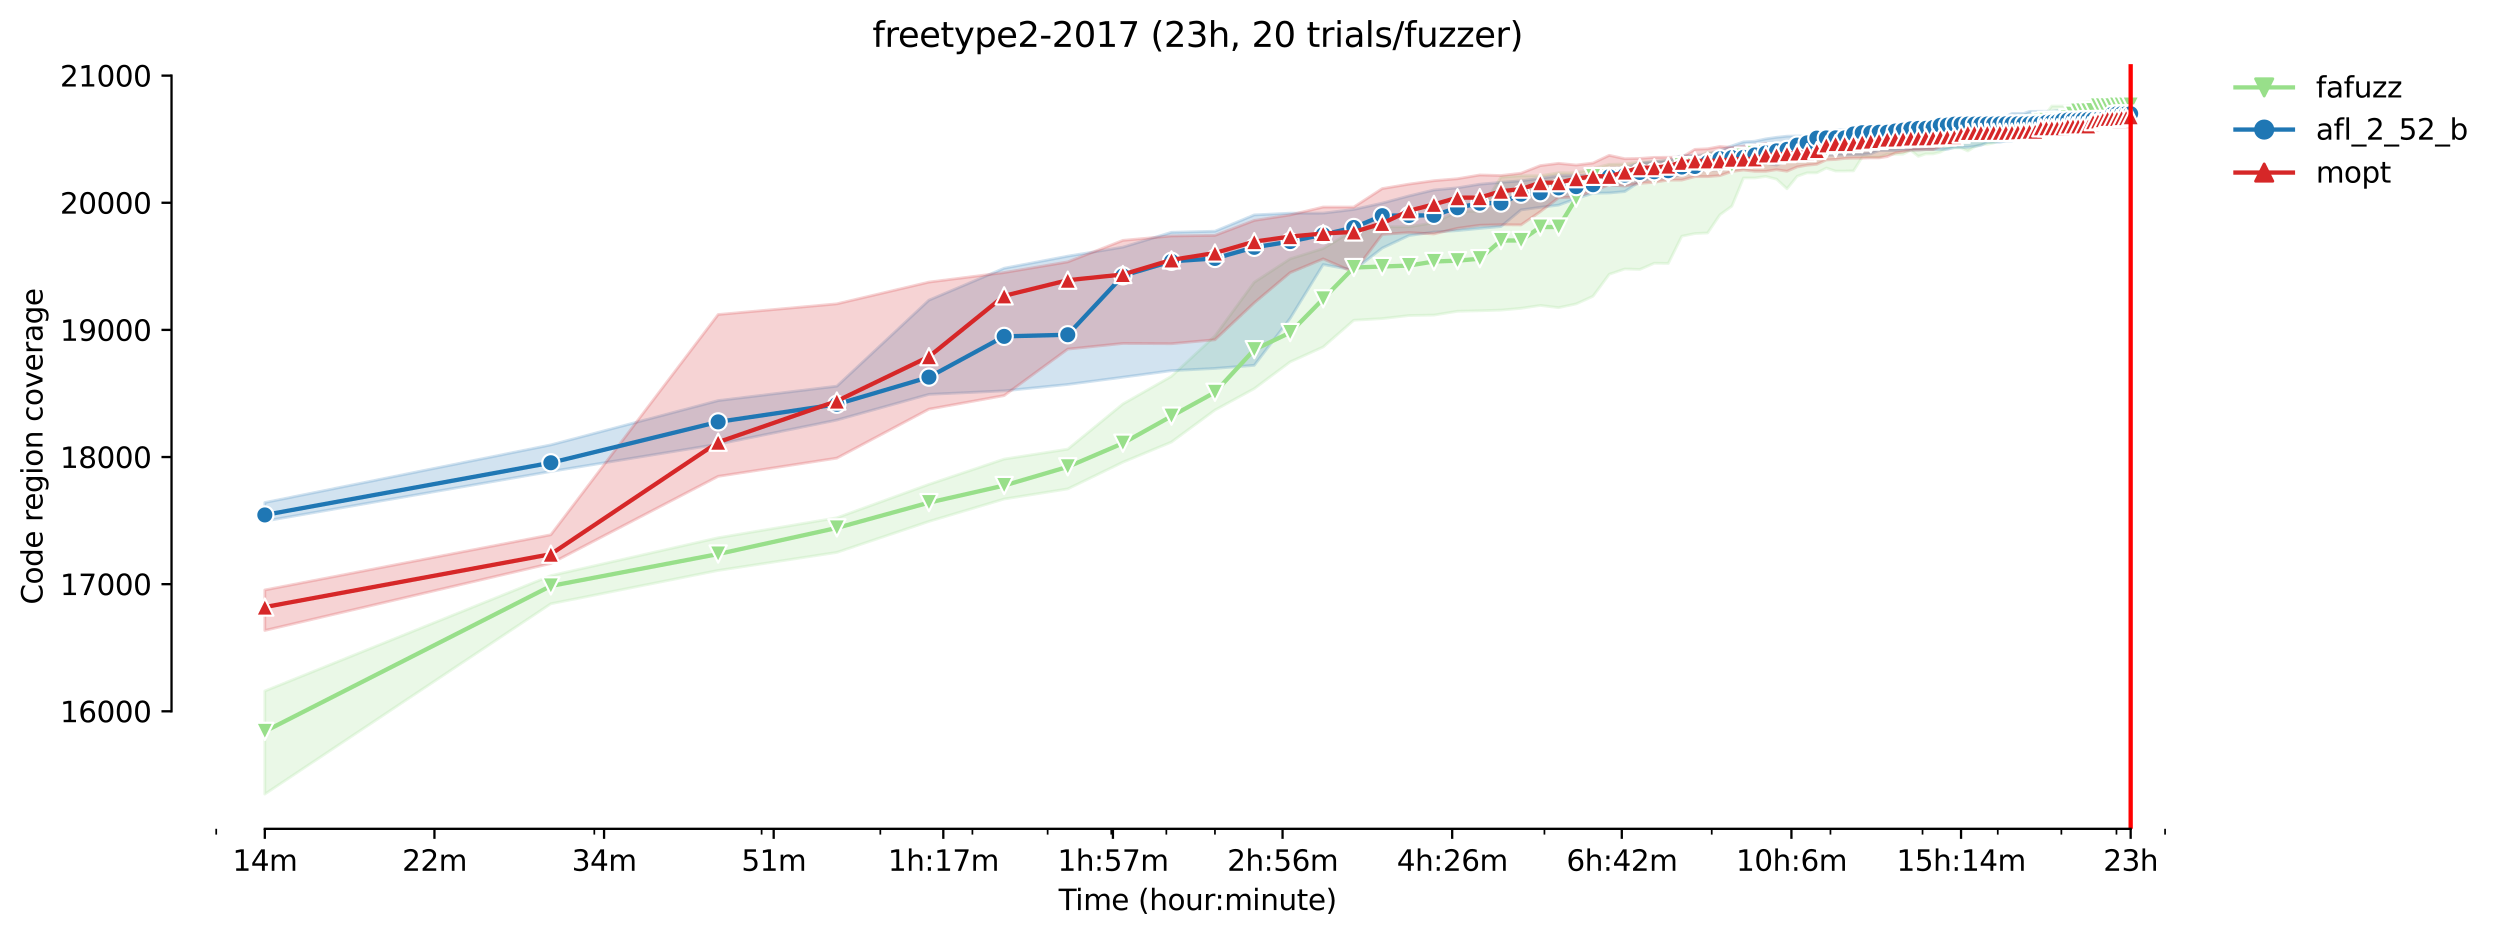 <?xml version="1.0" encoding="utf-8" standalone="no"?>
<!DOCTYPE svg PUBLIC "-//W3C//DTD SVG 1.1//EN"
  "http://www.w3.org/Graphics/SVG/1.1/DTD/svg11.dtd">
<svg height="325.986pt" version="1.1" viewBox="0 0 869.993 325.986" width="869.993pt" xmlns="http://www.w3.org/2000/svg" xmlns:xlink="http://www.w3.org/1999/xlink">
 <defs>
  <style type="text/css">*{stroke-linecap:butt;stroke-linejoin:round;}</style>
 </defs>
 <g id="figure_1">
  <g id="patch_1">
   <path d="M 0 325.986 
L 869.993 325.986 
L 869.993 0 
L 0 0 
z
" style="fill:#ffffff;"/>
  </g>
  <g id="axes_1">
   <g id="patch_2">
    <path d="M 59.691 288.43 
L 773.931 288.43 
L 773.931 22.318 
L 59.691 22.318 
z
" style="fill:#ffffff;"/>
   </g>
   <g id="PolyCollection_1">
    <defs>
     <path d="M 92.156 -85.511 
L 92.156 -49.652 
L 191.689 -115.884 
L 249.912 -127.475 
L 291.222 -133.758 
L 323.264 -144.531 
L 349.445 -152.34 
L 371.58 -155.857 
L 390.755 -165.148 
L 407.668 -172.161 
L 422.797 -183.288 
L 436.483 -190.743 
L 448.978 -200.053 
L 460.472 -205.254 
L 471.113 -214.545 
L 481.02 -215.121 
L 490.288 -216.182 
L 498.993 -216.337 
L 507.201 -217.665 
L 514.965 -217.842 
L 522.33 -218.063 
L 529.336 -218.704 
L 536.016 -219.702 
L 542.399 -218.925 
L 548.511 -220.231 
L 554.373 -222.907 
L 560.005 -230.539 
L 565.424 -232.382 
L 570.646 -232.219 
L 575.685 -234.388 
L 580.553 -234.322 
L 585.262 -243.79 
L 589.821 -244.719 
L 594.239 -244.918 
L 598.526 -251.245 
L 602.689 -254.253 
L 606.734 -264.053 
L 610.668 -264.053 
L 614.498 -264.584 
L 618.228 -263.633 
L 621.863 -260.293 
L 625.409 -264.65 
L 628.869 -265.845 
L 632.248 -265.845 
L 635.549 -267.5 
L 638.776 -266.464 
L 641.932 -266.464 
L 645.02 -266.531 
L 648.044 -271.287 
L 651.004 -271.287 
L 653.905 -271.287 
L 656.749 -272.282 
L 659.537 -272.304 
L 662.273 -272.349 
L 664.957 -273.654 
L 667.592 -271.574 
L 670.179 -272.437 
L 672.721 -272.437 
L 675.218 -273.034 
L 677.673 -274.384 
L 680.086 -274.495 
L 682.46 -274.495 
L 684.795 -273.433 
L 687.092 -274.826 
L 689.354 -275.778 
L 691.58 -275.778 
L 693.772 -276.22 
L 695.932 -277.282 
L 698.059 -279.782 
L 700.155 -279.848 
L 702.221 -279.848 
L 704.258 -279.87 
L 706.267 -279.87 
L 708.247 -279.913 
L 710.201 -279.848 
L 712.129 -279.914 
L 714.03 -279.979 
L 715.908 -279.891 
L 717.76 -279.914 
L 719.59 -280.312 
L 721.396 -280.312 
L 723.18 -280.357 
L 724.942 -280.711 
L 726.682 -280.888 
L 728.402 -280.888 
L 730.101 -280.888 
L 731.781 -282.259 
L 733.441 -282.249 
L 735.082 -282.259 
L 736.705 -282.259 
L 738.309 -283.83 
L 739.896 -283.83 
L 741.465 -283.83 
L 741.465 -291.572 
L 741.465 -291.572 
L 739.896 -291.55 
L 738.309 -291.528 
L 736.705 -291.351 
L 735.082 -291.351 
L 733.441 -291.351 
L 731.781 -291.285 
L 730.101 -291.086 
L 728.402 -290.422 
L 726.682 -290.556 
L 724.942 -290.4 
L 723.18 -290.378 
L 721.396 -289.227 
L 719.59 -289.095 
L 717.76 -289.095 
L 715.908 -289.095 
L 714.03 -289.095 
L 712.129 -286.661 
L 710.201 -286.661 
L 708.247 -285.998 
L 706.267 -285.998 
L 704.258 -285.821 
L 702.221 -285.29 
L 700.155 -284.759 
L 698.059 -284.538 
L 695.932 -284.538 
L 693.772 -284.405 
L 691.58 -284.319 
L 689.354 -284.405 
L 687.092 -284.361 
L 684.795 -283.321 
L 682.46 -283.166 
L 680.086 -283.147 
L 677.673 -283.055 
L 675.218 -282.237 
L 672.721 -281.116 
L 670.179 -281.109 
L 667.592 -280.6 
L 664.957 -280.821 
L 662.273 -280.556 
L 659.537 -280.556 
L 656.749 -280.357 
L 653.905 -280.357 
L 651.004 -280.091 
L 648.044 -279.981 
L 645.02 -279.273 
L 641.932 -277.857 
L 638.776 -277.348 
L 635.549 -276.672 
L 632.248 -276.397 
L 628.869 -276.286 
L 625.409 -276.286 
L 621.863 -276.286 
L 618.228 -276.286 
L 614.498 -274.848 
L 610.668 -274.185 
L 606.734 -273.986 
L 602.689 -272.769 
L 598.526 -272.371 
L 594.239 -273.123 
L 589.821 -270.601 
L 585.262 -270.69 
L 580.553 -270.203 
L 575.685 -269.74 
L 570.646 -269.589 
L 565.424 -268.898 
L 560.005 -268.798 
L 554.373 -267.371 
L 548.511 -265.845 
L 542.399 -265.854 
L 536.016 -264.85 
L 529.336 -264.827 
L 522.33 -264.319 
L 514.965 -252.528 
L 507.201 -252.351 
L 498.993 -248.458 
L 490.288 -247.064 
L 481.02 -247.078 
L 471.113 -245.936 
L 460.472 -239.498 
L 448.978 -235.915 
L 436.483 -227.774 
L 422.797 -209.081 
L 407.668 -195.034 
L 390.755 -185.411 
L 371.58 -169.683 
L 349.445 -166.232 
L 323.264 -157.428 
L 291.222 -145.792 
L 249.912 -138.85 
L 191.689 -125.661 
L 92.156 -85.511 
z
" id="mdb46a13ddf" style="stroke:#98df8a;stroke-opacity:0.2;"/>
    </defs>
    <g clip-path="url(#pe8e93ea3d2)">
     <use style="fill:#98df8a;fill-opacity:0.2;stroke:#98df8a;stroke-opacity:0.2;" x="0" xlink:href="#mdb46a13ddf" y="325.986"/>
    </g>
   </g>
   <g id="PolyCollection_2">
    <defs>
     <path d="M 92.156 -151.101 
L 92.156 -144.652 
L 191.689 -161.919 
L 249.912 -171.409 
L 291.222 -179.815 
L 323.264 -188.752 
L 349.445 -189.969 
L 371.58 -192.203 
L 390.755 -194.725 
L 407.668 -197.003 
L 422.797 -197.777 
L 436.483 -198.861 
L 448.978 -215.209 
L 460.472 -233.924 
L 471.113 -231.977 
L 481.02 -239.653 
L 490.288 -244.011 
L 498.993 -245.228 
L 507.201 -245.737 
L 514.965 -246.489 
L 522.33 -247.152 
L 529.336 -252.948 
L 536.016 -253.833 
L 542.399 -254.607 
L 548.511 -256.864 
L 554.373 -258.744 
L 560.005 -258.833 
L 565.424 -259.319 
L 570.646 -262.748 
L 575.685 -264.164 
L 580.553 -263.826 
L 585.262 -265.447 
L 589.821 -265.978 
L 594.239 -266.885 
L 598.526 -266.84 
L 602.689 -267.792 
L 606.734 -267.814 
L 610.668 -268.743 
L 614.498 -269.141 
L 618.228 -268.522 
L 621.863 -270.07 
L 625.409 -270.402 
L 628.869 -270.446 
L 632.248 -271.928 
L 635.549 -271.995 
L 638.776 -272.017 
L 641.932 -272.017 
L 645.02 -272.15 
L 648.044 -272.147 
L 651.004 -272.481 
L 653.905 -273.588 
L 656.749 -273.588 
L 659.537 -273.588 
L 662.273 -273.764 
L 664.957 -273.764 
L 667.592 -273.806 
L 670.179 -273.937 
L 672.721 -273.941 
L 675.218 -273.941 
L 677.673 -274.008 
L 680.086 -274.671 
L 682.46 -274.671 
L 684.795 -274.694 
L 687.092 -275.048 
L 689.354 -275.401 
L 691.58 -276.463 
L 693.772 -276.485 
L 695.932 -276.485 
L 698.059 -276.928 
L 700.155 -276.928 
L 702.221 -278.558 
L 704.258 -278.476 
L 706.267 -278.498 
L 708.247 -280.091 
L 710.201 -280.158 
L 712.129 -280.158 
L 714.03 -279.405 
L 715.908 -280.158 
L 717.76 -280.158 
L 719.59 -281.433 
L 721.396 -281.441 
L 723.18 -281.684 
L 724.942 -281.706 
L 726.682 -281.706 
L 728.402 -281.706 
L 730.101 -281.922 
L 731.781 -282.475 
L 733.441 -282.945 
L 735.082 -283.409 
L 736.705 -283.653 
L 738.309 -284.449 
L 739.896 -284.715 
L 741.465 -284.759 
L 741.465 -289.404 
L 741.465 -289.404 
L 739.896 -289.404 
L 738.309 -289.36 
L 736.705 -289.36 
L 735.082 -289.404 
L 733.441 -289.028 
L 731.781 -289.028 
L 730.101 -289.028 
L 728.402 -289.028 
L 726.682 -289.028 
L 724.942 -288.94 
L 723.18 -288.94 
L 721.396 -288.586 
L 719.59 -288.564 
L 717.76 -287.502 
L 715.908 -287.502 
L 714.03 -287.259 
L 712.129 -287.259 
L 710.201 -287.259 
L 708.247 -287.236 
L 706.267 -287.214 
L 704.258 -286.487 
L 702.221 -286.484 
L 700.155 -286.484 
L 698.059 -285.422 
L 695.932 -285.422 
L 693.772 -285.312 
L 691.58 -285.312 
L 689.354 -285.445 
L 687.092 -285.312 
L 684.795 -285.223 
L 682.46 -285.223 
L 680.086 -285.113 
L 677.673 -284.936 
L 675.218 -284.516 
L 672.721 -283.83 
L 670.179 -283.078 
L 667.592 -283.055 
L 664.957 -282.946 
L 662.273 -282.657 
L 659.537 -282.281 
L 656.749 -281.684 
L 653.905 -281.684 
L 651.004 -281.662 
L 648.044 -281.662 
L 645.02 -280.976 
L 641.932 -280.91 
L 638.776 -280.648 
L 635.549 -280.091 
L 632.248 -279.744 
L 628.869 -278.653 
L 625.409 -278.653 
L 621.863 -278.587 
L 618.228 -278.19 
L 614.498 -277.658 
L 610.668 -276.839 
L 606.734 -276.596 
L 602.689 -275.225 
L 598.526 -273.764 
L 594.239 -272.15 
L 589.821 -271.928 
L 585.262 -271.84 
L 580.553 -270.203 
L 575.685 -269.694 
L 570.646 -269.252 
L 565.424 -267.57 
L 560.005 -267.445 
L 554.373 -265.115 
L 548.511 -264.894 
L 542.399 -264.85 
L 536.016 -263.92 
L 529.336 -263.058 
L 522.33 -262.527 
L 514.965 -261.885 
L 507.201 -260.624 
L 498.993 -259.872 
L 490.288 -257.793 
L 481.02 -255.305 
L 471.113 -253.103 
L 460.472 -251.82 
L 448.978 -251.798 
L 436.483 -251.201 
L 422.797 -245.515 
L 407.668 -245.139 
L 390.755 -239.985 
L 371.58 -236.844 
L 349.445 -232.641 
L 323.264 -221.536 
L 291.222 -191.605 
L 249.912 -186.584 
L 191.689 -171.165 
L 92.156 -151.101 
z
" id="m13f0188fe1" style="stroke:#1f77b4;stroke-opacity:0.2;"/>
    </defs>
    <g clip-path="url(#pe8e93ea3d2)">
     <use style="fill:#1f77b4;fill-opacity:0.2;stroke:#1f77b4;stroke-opacity:0.2;" x="0" xlink:href="#m13f0188fe1" y="325.986"/>
    </g>
   </g>
   <g id="PolyCollection_3">
    <defs>
     <path d="M 92.156 -120.684 
L 92.156 -106.593 
L 191.689 -129.909 
L 249.912 -160.215 
L 291.222 -166.564 
L 323.264 -183.598 
L 349.445 -188.332 
L 371.58 -204.502 
L 390.755 -206.471 
L 407.668 -206.383 
L 422.797 -207.754 
L 436.483 -220.607 
L 448.978 -231.114 
L 460.472 -235.893 
L 471.113 -231.269 
L 481.02 -244.409 
L 490.288 -245.051 
L 498.993 -244.586 
L 507.201 -246.533 
L 514.965 -247.595 
L 522.33 -247.794 
L 529.336 -247.728 
L 536.016 -252.307 
L 542.399 -257.173 
L 548.511 -257.395 
L 554.373 -259.54 
L 560.005 -261.683 
L 565.424 -261.244 
L 570.646 -262.173 
L 575.685 -262.549 
L 580.553 -263.323 
L 585.262 -263.323 
L 589.821 -264.518 
L 594.239 -264.518 
L 598.526 -264.872 
L 602.689 -266.31 
L 606.734 -266.806 
L 610.668 -266.376 
L 614.498 -266.376 
L 618.228 -266.929 
L 621.863 -266.398 
L 625.409 -267.895 
L 628.869 -268.492 
L 632.248 -268.809 
L 635.549 -270.336 
L 638.776 -270.491 
L 641.932 -270.844 
L 645.02 -270.955 
L 648.044 -270.955 
L 651.004 -271.044 
L 653.905 -271.044 
L 656.749 -271.482 
L 659.537 -272.747 
L 662.273 -273.167 
L 664.957 -273.742 
L 667.592 -273.786 
L 670.179 -273.941 
L 672.721 -273.941 
L 675.218 -274.959 
L 677.673 -275.667 
L 680.086 -275.689 
L 682.46 -277.503 
L 684.795 -277.879 
L 687.092 -277.879 
L 689.354 -278.432 
L 691.58 -278.432 
L 693.772 -278.959 
L 695.932 -279.269 
L 698.059 -279.405 
L 700.155 -279.273 
L 702.221 -279.56 
L 704.258 -279.759 
L 706.267 -279.891 
L 708.247 -279.848 
L 710.201 -279.958 
L 712.129 -279.958 
L 714.03 -280.025 
L 715.908 -280.025 
L 717.76 -280.113 
L 719.59 -280.135 
L 721.396 -280.135 
L 723.18 -280.135 
L 724.942 -280.224 
L 726.682 -280.268 
L 728.402 -280.445 
L 730.101 -280.689 
L 731.781 -281.551 
L 733.441 -281.795 
L 735.082 -281.795 
L 736.705 -281.741 
L 738.309 -281.785 
L 739.896 -281.785 
L 741.465 -281.795 
L 741.465 -286.772 
L 741.465 -286.772 
L 739.896 -286.639 
L 738.309 -286.661 
L 736.705 -286.617 
L 735.082 -286.617 
L 733.441 -286.529 
L 731.781 -286.241 
L 730.101 -285.998 
L 728.402 -285.622 
L 726.682 -284.959 
L 724.942 -285.223 
L 723.18 -285.113 
L 721.396 -285.113 
L 719.59 -285.113 
L 717.76 -285.113 
L 715.908 -284.029 
L 714.03 -284.029 
L 712.129 -283.991 
L 710.201 -283.763 
L 708.247 -283.321 
L 706.267 -283.321 
L 704.258 -283.321 
L 702.221 -283.033 
L 700.155 -282.702 
L 698.059 -282.313 
L 695.932 -282.259 
L 693.772 -281.75 
L 691.58 -281.75 
L 689.354 -281.75 
L 687.092 -281.75 
L 684.795 -281.75 
L 682.46 -281.182 
L 680.086 -280.512 
L 677.673 -280.512 
L 675.218 -280.335 
L 672.721 -280.069 
L 670.179 -279.826 
L 667.592 -279.715 
L 664.957 -279.715 
L 662.273 -279.693 
L 659.537 -279.671 
L 656.749 -279.649 
L 653.905 -279.184 
L 651.004 -279.184 
L 648.044 -279.076 
L 645.02 -277.702 
L 641.932 -277.702 
L 638.776 -277.68 
L 635.549 -277.658 
L 632.248 -277.37 
L 628.869 -277.348 
L 625.409 -277.193 
L 621.863 -276.463 
L 618.228 -276.09 
L 614.498 -276.065 
L 610.668 -275.49 
L 606.734 -275.093 
L 602.689 -274.694 
L 598.526 -275.007 
L 594.239 -274.207 
L 589.821 -274.008 
L 585.262 -271.287 
L 580.553 -271.243 
L 575.685 -271.221 
L 570.646 -270.844 
L 565.424 -270.756 
L 560.005 -271.928 
L 554.373 -269.252 
L 548.511 -268.546 
L 542.399 -269.141 
L 536.016 -268.345 
L 529.336 -265.712 
L 522.33 -264.901 
L 514.965 -265.093 
L 507.201 -263.788 
L 498.993 -263.102 
L 490.288 -261.91 
L 481.02 -260.359 
L 471.113 -253.944 
L 460.472 -253.943 
L 448.978 -251.201 
L 436.483 -249.276 
L 422.797 -244.066 
L 407.668 -243.878 
L 390.755 -242.33 
L 371.58 -234.853 
L 349.445 -231.136 
L 323.264 -227.818 
L 291.222 -220.253 
L 249.912 -216.536 
L 191.689 -139.886 
L 92.156 -120.684 
z
" id="mfb8ca3f826" style="stroke:#d62728;stroke-opacity:0.2;"/>
    </defs>
    <g clip-path="url(#pe8e93ea3d2)">
     <use style="fill:#d62728;fill-opacity:0.2;stroke:#d62728;stroke-opacity:0.2;" x="0" xlink:href="#mfb8ca3f826" y="325.986"/>
    </g>
   </g>
   <g id="matplotlib.axis_1">
    <g id="xtick_1">
     <g id="line2d_1">
      <defs>
       <path d="M 0 0 
L 0 3.5 
" id="m8533018c9b" style="stroke:#000000;stroke-width:0.8;"/>
      </defs>
      <g>
       <use style="stroke:#000000;stroke-width:0.8;" x="92.156" xlink:href="#m8533018c9b" y="288.43"/>
      </g>
     </g>
     <g id="text_1">
      <!-- 14m -->
      <g transform="translate(80.923 303.029)scale(0.1 -0.1)">
       <defs>
        <path d="M 794 531 
L 1825 531 
L 1825 4091 
L 703 3866 
L 703 4441 
L 1819 4666 
L 2450 4666 
L 2450 531 
L 3481 531 
L 3481 0 
L 794 0 
L 794 531 
z
" id="DejaVuSans-31" transform="scale(0.016)"/>
        <path d="M 2419 4116 
L 825 1625 
L 2419 1625 
L 2419 4116 
z
M 2253 4666 
L 3047 4666 
L 3047 1625 
L 3713 1625 
L 3713 1100 
L 3047 1100 
L 3047 0 
L 2419 0 
L 2419 1100 
L 313 1100 
L 313 1709 
L 2253 4666 
z
" id="DejaVuSans-34" transform="scale(0.016)"/>
        <path d="M 3328 2828 
Q 3544 3216 3844 3400 
Q 4144 3584 4550 3584 
Q 5097 3584 5394 3201 
Q 5691 2819 5691 2113 
L 5691 0 
L 5113 0 
L 5113 2094 
Q 5113 2597 4934 2840 
Q 4756 3084 4391 3084 
Q 3944 3084 3684 2787 
Q 3425 2491 3425 1978 
L 3425 0 
L 2847 0 
L 2847 2094 
Q 2847 2600 2669 2842 
Q 2491 3084 2119 3084 
Q 1678 3084 1418 2786 
Q 1159 2488 1159 1978 
L 1159 0 
L 581 0 
L 581 3500 
L 1159 3500 
L 1159 2956 
Q 1356 3278 1631 3431 
Q 1906 3584 2284 3584 
Q 2666 3584 2933 3390 
Q 3200 3197 3328 2828 
z
" id="DejaVuSans-6d" transform="scale(0.016)"/>
       </defs>
       <use xlink:href="#DejaVuSans-31"/>
       <use x="63.623" xlink:href="#DejaVuSans-34"/>
       <use x="127.246" xlink:href="#DejaVuSans-6d"/>
      </g>
     </g>
    </g>
    <g id="xtick_2">
     <g id="line2d_2">
      <g>
       <use style="stroke:#000000;stroke-width:0.8;" x="151.184" xlink:href="#m8533018c9b" y="288.43"/>
      </g>
     </g>
     <g id="text_2">
      <!-- 22m -->
      <g transform="translate(139.952 303.029)scale(0.1 -0.1)">
       <defs>
        <path d="M 1228 531 
L 3431 531 
L 3431 0 
L 469 0 
L 469 531 
Q 828 903 1448 1529 
Q 2069 2156 2228 2338 
Q 2531 2678 2651 2914 
Q 2772 3150 2772 3378 
Q 2772 3750 2511 3984 
Q 2250 4219 1831 4219 
Q 1534 4219 1204 4116 
Q 875 4013 500 3803 
L 500 4441 
Q 881 4594 1212 4672 
Q 1544 4750 1819 4750 
Q 2544 4750 2975 4387 
Q 3406 4025 3406 3419 
Q 3406 3131 3298 2873 
Q 3191 2616 2906 2266 
Q 2828 2175 2409 1742 
Q 1991 1309 1228 531 
z
" id="DejaVuSans-32" transform="scale(0.016)"/>
       </defs>
       <use xlink:href="#DejaVuSans-32"/>
       <use x="63.623" xlink:href="#DejaVuSans-32"/>
       <use x="127.246" xlink:href="#DejaVuSans-6d"/>
      </g>
     </g>
    </g>
    <g id="xtick_3">
     <g id="line2d_3">
      <g>
       <use style="stroke:#000000;stroke-width:0.8;" x="210.213" xlink:href="#m8533018c9b" y="288.43"/>
      </g>
     </g>
     <g id="text_3">
      <!-- 34m -->
      <g transform="translate(198.98 303.029)scale(0.1 -0.1)">
       <defs>
        <path d="M 2597 2516 
Q 3050 2419 3304 2112 
Q 3559 1806 3559 1356 
Q 3559 666 3084 287 
Q 2609 -91 1734 -91 
Q 1441 -91 1130 -33 
Q 819 25 488 141 
L 488 750 
Q 750 597 1062 519 
Q 1375 441 1716 441 
Q 2309 441 2620 675 
Q 2931 909 2931 1356 
Q 2931 1769 2642 2001 
Q 2353 2234 1838 2234 
L 1294 2234 
L 1294 2753 
L 1863 2753 
Q 2328 2753 2575 2939 
Q 2822 3125 2822 3475 
Q 2822 3834 2567 4026 
Q 2313 4219 1838 4219 
Q 1578 4219 1281 4162 
Q 984 4106 628 3988 
L 628 4550 
Q 988 4650 1302 4700 
Q 1616 4750 1894 4750 
Q 2613 4750 3031 4423 
Q 3450 4097 3450 3541 
Q 3450 3153 3228 2886 
Q 3006 2619 2597 2516 
z
" id="DejaVuSans-33" transform="scale(0.016)"/>
       </defs>
       <use xlink:href="#DejaVuSans-33"/>
       <use x="63.623" xlink:href="#DejaVuSans-34"/>
       <use x="127.246" xlink:href="#DejaVuSans-6d"/>
      </g>
     </g>
    </g>
    <g id="xtick_4">
     <g id="line2d_4">
      <g>
       <use style="stroke:#000000;stroke-width:0.8;" x="269.241" xlink:href="#m8533018c9b" y="288.43"/>
      </g>
     </g>
     <g id="text_4">
      <!-- 51m -->
      <g transform="translate(258.008 303.029)scale(0.1 -0.1)">
       <defs>
        <path d="M 691 4666 
L 3169 4666 
L 3169 4134 
L 1269 4134 
L 1269 2991 
Q 1406 3038 1543 3061 
Q 1681 3084 1819 3084 
Q 2600 3084 3056 2656 
Q 3513 2228 3513 1497 
Q 3513 744 3044 326 
Q 2575 -91 1722 -91 
Q 1428 -91 1123 -41 
Q 819 9 494 109 
L 494 744 
Q 775 591 1075 516 
Q 1375 441 1709 441 
Q 2250 441 2565 725 
Q 2881 1009 2881 1497 
Q 2881 1984 2565 2268 
Q 2250 2553 1709 2553 
Q 1456 2553 1204 2497 
Q 953 2441 691 2322 
L 691 4666 
z
" id="DejaVuSans-35" transform="scale(0.016)"/>
       </defs>
       <use xlink:href="#DejaVuSans-35"/>
       <use x="63.623" xlink:href="#DejaVuSans-31"/>
       <use x="127.246" xlink:href="#DejaVuSans-6d"/>
      </g>
     </g>
    </g>
    <g id="xtick_5">
     <g id="line2d_5">
      <g>
       <use style="stroke:#000000;stroke-width:0.8;" x="328.269" xlink:href="#m8533018c9b" y="288.43"/>
      </g>
     </g>
     <g id="text_5">
      <!-- 1h:17m -->
      <g transform="translate(309.002 303.029)scale(0.1 -0.1)">
       <defs>
        <path d="M 3513 2113 
L 3513 0 
L 2938 0 
L 2938 2094 
Q 2938 2591 2744 2837 
Q 2550 3084 2163 3084 
Q 1697 3084 1428 2787 
Q 1159 2491 1159 1978 
L 1159 0 
L 581 0 
L 581 4863 
L 1159 4863 
L 1159 2956 
Q 1366 3272 1645 3428 
Q 1925 3584 2291 3584 
Q 2894 3584 3203 3211 
Q 3513 2838 3513 2113 
z
" id="DejaVuSans-68" transform="scale(0.016)"/>
        <path d="M 750 794 
L 1409 794 
L 1409 0 
L 750 0 
L 750 794 
z
M 750 3309 
L 1409 3309 
L 1409 2516 
L 750 2516 
L 750 3309 
z
" id="DejaVuSans-3a" transform="scale(0.016)"/>
        <path d="M 525 4666 
L 3525 4666 
L 3525 4397 
L 1831 0 
L 1172 0 
L 2766 4134 
L 525 4134 
L 525 4666 
z
" id="DejaVuSans-37" transform="scale(0.016)"/>
       </defs>
       <use xlink:href="#DejaVuSans-31"/>
       <use x="63.623" xlink:href="#DejaVuSans-68"/>
       <use x="127.002" xlink:href="#DejaVuSans-3a"/>
       <use x="160.693" xlink:href="#DejaVuSans-31"/>
       <use x="224.316" xlink:href="#DejaVuSans-37"/>
       <use x="287.939" xlink:href="#DejaVuSans-6d"/>
      </g>
     </g>
    </g>
    <g id="xtick_6">
     <g id="line2d_6">
      <g>
       <use style="stroke:#000000;stroke-width:0.8;" x="387.297" xlink:href="#m8533018c9b" y="288.43"/>
      </g>
     </g>
     <g id="text_6">
      <!-- 1h:57m -->
      <g transform="translate(368.03 303.029)scale(0.1 -0.1)">
       <use xlink:href="#DejaVuSans-31"/>
       <use x="63.623" xlink:href="#DejaVuSans-68"/>
       <use x="127.002" xlink:href="#DejaVuSans-3a"/>
       <use x="160.693" xlink:href="#DejaVuSans-35"/>
       <use x="224.316" xlink:href="#DejaVuSans-37"/>
       <use x="287.939" xlink:href="#DejaVuSans-6d"/>
      </g>
     </g>
    </g>
    <g id="xtick_7">
     <g id="line2d_7">
      <g>
       <use style="stroke:#000000;stroke-width:0.8;" x="446.326" xlink:href="#m8533018c9b" y="288.43"/>
      </g>
     </g>
     <g id="text_7">
      <!-- 2h:56m -->
      <g transform="translate(427.058 303.029)scale(0.1 -0.1)">
       <defs>
        <path d="M 2113 2584 
Q 1688 2584 1439 2293 
Q 1191 2003 1191 1497 
Q 1191 994 1439 701 
Q 1688 409 2113 409 
Q 2538 409 2786 701 
Q 3034 994 3034 1497 
Q 3034 2003 2786 2293 
Q 2538 2584 2113 2584 
z
M 3366 4563 
L 3366 3988 
Q 3128 4100 2886 4159 
Q 2644 4219 2406 4219 
Q 1781 4219 1451 3797 
Q 1122 3375 1075 2522 
Q 1259 2794 1537 2939 
Q 1816 3084 2150 3084 
Q 2853 3084 3261 2657 
Q 3669 2231 3669 1497 
Q 3669 778 3244 343 
Q 2819 -91 2113 -91 
Q 1303 -91 875 529 
Q 447 1150 447 2328 
Q 447 3434 972 4092 
Q 1497 4750 2381 4750 
Q 2619 4750 2861 4703 
Q 3103 4656 3366 4563 
z
" id="DejaVuSans-36" transform="scale(0.016)"/>
       </defs>
       <use xlink:href="#DejaVuSans-32"/>
       <use x="63.623" xlink:href="#DejaVuSans-68"/>
       <use x="127.002" xlink:href="#DejaVuSans-3a"/>
       <use x="160.693" xlink:href="#DejaVuSans-35"/>
       <use x="224.316" xlink:href="#DejaVuSans-36"/>
       <use x="287.939" xlink:href="#DejaVuSans-6d"/>
      </g>
     </g>
    </g>
    <g id="xtick_8">
     <g id="line2d_8">
      <g>
       <use style="stroke:#000000;stroke-width:0.8;" x="505.354" xlink:href="#m8533018c9b" y="288.43"/>
      </g>
     </g>
     <g id="text_8">
      <!-- 4h:26m -->
      <g transform="translate(486.087 303.029)scale(0.1 -0.1)">
       <use xlink:href="#DejaVuSans-34"/>
       <use x="63.623" xlink:href="#DejaVuSans-68"/>
       <use x="127.002" xlink:href="#DejaVuSans-3a"/>
       <use x="160.693" xlink:href="#DejaVuSans-32"/>
       <use x="224.316" xlink:href="#DejaVuSans-36"/>
       <use x="287.939" xlink:href="#DejaVuSans-6d"/>
      </g>
     </g>
    </g>
    <g id="xtick_9">
     <g id="line2d_9">
      <g>
       <use style="stroke:#000000;stroke-width:0.8;" x="564.382" xlink:href="#m8533018c9b" y="288.43"/>
      </g>
     </g>
     <g id="text_9">
      <!-- 6h:42m -->
      <g transform="translate(545.115 303.029)scale(0.1 -0.1)">
       <use xlink:href="#DejaVuSans-36"/>
       <use x="63.623" xlink:href="#DejaVuSans-68"/>
       <use x="127.002" xlink:href="#DejaVuSans-3a"/>
       <use x="160.693" xlink:href="#DejaVuSans-34"/>
       <use x="224.316" xlink:href="#DejaVuSans-32"/>
       <use x="287.939" xlink:href="#DejaVuSans-6d"/>
      </g>
     </g>
    </g>
    <g id="xtick_10">
     <g id="line2d_10">
      <g>
       <use style="stroke:#000000;stroke-width:0.8;" x="623.41" xlink:href="#m8533018c9b" y="288.43"/>
      </g>
     </g>
     <g id="text_10">
      <!-- 10h:6m -->
      <g transform="translate(604.143 303.029)scale(0.1 -0.1)">
       <defs>
        <path d="M 2034 4250 
Q 1547 4250 1301 3770 
Q 1056 3291 1056 2328 
Q 1056 1369 1301 889 
Q 1547 409 2034 409 
Q 2525 409 2770 889 
Q 3016 1369 3016 2328 
Q 3016 3291 2770 3770 
Q 2525 4250 2034 4250 
z
M 2034 4750 
Q 2819 4750 3233 4129 
Q 3647 3509 3647 2328 
Q 3647 1150 3233 529 
Q 2819 -91 2034 -91 
Q 1250 -91 836 529 
Q 422 1150 422 2328 
Q 422 3509 836 4129 
Q 1250 4750 2034 4750 
z
" id="DejaVuSans-30" transform="scale(0.016)"/>
       </defs>
       <use xlink:href="#DejaVuSans-31"/>
       <use x="63.623" xlink:href="#DejaVuSans-30"/>
       <use x="127.246" xlink:href="#DejaVuSans-68"/>
       <use x="190.625" xlink:href="#DejaVuSans-3a"/>
       <use x="224.316" xlink:href="#DejaVuSans-36"/>
       <use x="287.939" xlink:href="#DejaVuSans-6d"/>
      </g>
     </g>
    </g>
    <g id="xtick_11">
     <g id="line2d_11">
      <g>
       <use style="stroke:#000000;stroke-width:0.8;" x="682.439" xlink:href="#m8533018c9b" y="288.43"/>
      </g>
     </g>
     <g id="text_11">
      <!-- 15h:14m -->
      <g transform="translate(659.99 303.029)scale(0.1 -0.1)">
       <use xlink:href="#DejaVuSans-31"/>
       <use x="63.623" xlink:href="#DejaVuSans-35"/>
       <use x="127.246" xlink:href="#DejaVuSans-68"/>
       <use x="190.625" xlink:href="#DejaVuSans-3a"/>
       <use x="224.316" xlink:href="#DejaVuSans-31"/>
       <use x="287.939" xlink:href="#DejaVuSans-34"/>
       <use x="351.562" xlink:href="#DejaVuSans-6d"/>
      </g>
     </g>
    </g>
    <g id="xtick_12">
     <g id="line2d_12">
      <g>
       <use style="stroke:#000000;stroke-width:0.8;" x="741.467" xlink:href="#m8533018c9b" y="288.43"/>
      </g>
     </g>
     <g id="text_12">
      <!-- 23h -->
      <g transform="translate(731.936 303.029)scale(0.1 -0.1)">
       <use xlink:href="#DejaVuSans-32"/>
       <use x="63.623" xlink:href="#DejaVuSans-33"/>
       <use x="127.246" xlink:href="#DejaVuSans-68"/>
      </g>
     </g>
    </g>
    <g id="xtick_13">
     <g id="line2d_13">
      <defs>
       <path d="M 0 0 
L 0 2 
" id="me44183438f" style="stroke:#000000;stroke-width:0.6;"/>
      </defs>
      <g>
       <use style="stroke:#000000;stroke-width:0.6;" x="75.243" xlink:href="#me44183438f" y="288.43"/>
      </g>
     </g>
    </g>
    <g id="xtick_14">
     <g id="line2d_14">
      <g>
       <use style="stroke:#000000;stroke-width:0.6;" x="206.818" xlink:href="#me44183438f" y="288.43"/>
      </g>
     </g>
    </g>
    <g id="xtick_15">
     <g id="line2d_15">
      <g>
       <use style="stroke:#000000;stroke-width:0.6;" x="265.041" xlink:href="#me44183438f" y="288.43"/>
      </g>
     </g>
    </g>
    <g id="xtick_16">
     <g id="line2d_16">
      <g>
       <use style="stroke:#000000;stroke-width:0.6;" x="306.351" xlink:href="#me44183438f" y="288.43"/>
      </g>
     </g>
    </g>
    <g id="xtick_17">
     <g id="line2d_17">
      <g>
       <use style="stroke:#000000;stroke-width:0.6;" x="338.394" xlink:href="#me44183438f" y="288.43"/>
      </g>
     </g>
    </g>
    <g id="xtick_18">
     <g id="line2d_18">
      <g>
       <use style="stroke:#000000;stroke-width:0.6;" x="364.574" xlink:href="#me44183438f" y="288.43"/>
      </g>
     </g>
    </g>
    <g id="xtick_19">
     <g id="line2d_19">
      <g>
       <use style="stroke:#000000;stroke-width:0.6;" x="386.71" xlink:href="#me44183438f" y="288.43"/>
      </g>
     </g>
    </g>
    <g id="xtick_20">
     <g id="line2d_20">
      <g>
       <use style="stroke:#000000;stroke-width:0.6;" x="405.884" xlink:href="#me44183438f" y="288.43"/>
      </g>
     </g>
    </g>
    <g id="xtick_21">
     <g id="line2d_21">
      <g>
       <use style="stroke:#000000;stroke-width:0.6;" x="422.797" xlink:href="#me44183438f" y="288.43"/>
      </g>
     </g>
    </g>
    <g id="xtick_22">
     <g id="line2d_22">
      <g>
       <use style="stroke:#000000;stroke-width:0.6;" x="537.459" xlink:href="#me44183438f" y="288.43"/>
      </g>
     </g>
    </g>
    <g id="xtick_23">
     <g id="line2d_23">
      <g>
       <use style="stroke:#000000;stroke-width:0.6;" x="595.682" xlink:href="#me44183438f" y="288.43"/>
      </g>
     </g>
    </g>
    <g id="xtick_24">
     <g id="line2d_24">
      <g>
       <use style="stroke:#000000;stroke-width:0.6;" x="636.992" xlink:href="#me44183438f" y="288.43"/>
      </g>
     </g>
    </g>
    <g id="xtick_25">
     <g id="line2d_25">
      <g>
       <use style="stroke:#000000;stroke-width:0.6;" x="669.035" xlink:href="#me44183438f" y="288.43"/>
      </g>
     </g>
    </g>
    <g id="xtick_26">
     <g id="line2d_26">
      <g>
       <use style="stroke:#000000;stroke-width:0.6;" x="695.215" xlink:href="#me44183438f" y="288.43"/>
      </g>
     </g>
    </g>
    <g id="xtick_27">
     <g id="line2d_27">
      <g>
       <use style="stroke:#000000;stroke-width:0.6;" x="717.351" xlink:href="#me44183438f" y="288.43"/>
      </g>
     </g>
    </g>
    <g id="xtick_28">
     <g id="line2d_28">
      <g>
       <use style="stroke:#000000;stroke-width:0.6;" x="736.525" xlink:href="#me44183438f" y="288.43"/>
      </g>
     </g>
    </g>
    <g id="xtick_29">
     <g id="line2d_29">
      <g>
       <use style="stroke:#000000;stroke-width:0.6;" x="753.438" xlink:href="#me44183438f" y="288.43"/>
      </g>
     </g>
    </g>
    <g id="text_13">
     <!-- Time (hour:minute) -->
     <g transform="translate(368.404 316.707)scale(0.1 -0.1)">
      <defs>
       <path d="M -19 4666 
L 3928 4666 
L 3928 4134 
L 2272 4134 
L 2272 0 
L 1638 0 
L 1638 4134 
L -19 4134 
L -19 4666 
z
" id="DejaVuSans-54" transform="scale(0.016)"/>
       <path d="M 603 3500 
L 1178 3500 
L 1178 0 
L 603 0 
L 603 3500 
z
M 603 4863 
L 1178 4863 
L 1178 4134 
L 603 4134 
L 603 4863 
z
" id="DejaVuSans-69" transform="scale(0.016)"/>
       <path d="M 3597 1894 
L 3597 1613 
L 953 1613 
Q 991 1019 1311 708 
Q 1631 397 2203 397 
Q 2534 397 2845 478 
Q 3156 559 3463 722 
L 3463 178 
Q 3153 47 2828 -22 
Q 2503 -91 2169 -91 
Q 1331 -91 842 396 
Q 353 884 353 1716 
Q 353 2575 817 3079 
Q 1281 3584 2069 3584 
Q 2775 3584 3186 3129 
Q 3597 2675 3597 1894 
z
M 3022 2063 
Q 3016 2534 2758 2815 
Q 2500 3097 2075 3097 
Q 1594 3097 1305 2825 
Q 1016 2553 972 2059 
L 3022 2063 
z
" id="DejaVuSans-65" transform="scale(0.016)"/>
       <path id="DejaVuSans-20" transform="scale(0.016)"/>
       <path d="M 1984 4856 
Q 1566 4138 1362 3434 
Q 1159 2731 1159 2009 
Q 1159 1288 1364 580 
Q 1569 -128 1984 -844 
L 1484 -844 
Q 1016 -109 783 600 
Q 550 1309 550 2009 
Q 550 2706 781 3412 
Q 1013 4119 1484 4856 
L 1984 4856 
z
" id="DejaVuSans-28" transform="scale(0.016)"/>
       <path d="M 1959 3097 
Q 1497 3097 1228 2736 
Q 959 2375 959 1747 
Q 959 1119 1226 758 
Q 1494 397 1959 397 
Q 2419 397 2687 759 
Q 2956 1122 2956 1747 
Q 2956 2369 2687 2733 
Q 2419 3097 1959 3097 
z
M 1959 3584 
Q 2709 3584 3137 3096 
Q 3566 2609 3566 1747 
Q 3566 888 3137 398 
Q 2709 -91 1959 -91 
Q 1206 -91 779 398 
Q 353 888 353 1747 
Q 353 2609 779 3096 
Q 1206 3584 1959 3584 
z
" id="DejaVuSans-6f" transform="scale(0.016)"/>
       <path d="M 544 1381 
L 544 3500 
L 1119 3500 
L 1119 1403 
Q 1119 906 1312 657 
Q 1506 409 1894 409 
Q 2359 409 2629 706 
Q 2900 1003 2900 1516 
L 2900 3500 
L 3475 3500 
L 3475 0 
L 2900 0 
L 2900 538 
Q 2691 219 2414 64 
Q 2138 -91 1772 -91 
Q 1169 -91 856 284 
Q 544 659 544 1381 
z
M 1991 3584 
L 1991 3584 
z
" id="DejaVuSans-75" transform="scale(0.016)"/>
       <path d="M 2631 2963 
Q 2534 3019 2420 3045 
Q 2306 3072 2169 3072 
Q 1681 3072 1420 2755 
Q 1159 2438 1159 1844 
L 1159 0 
L 581 0 
L 581 3500 
L 1159 3500 
L 1159 2956 
Q 1341 3275 1631 3429 
Q 1922 3584 2338 3584 
Q 2397 3584 2469 3576 
Q 2541 3569 2628 3553 
L 2631 2963 
z
" id="DejaVuSans-72" transform="scale(0.016)"/>
       <path d="M 3513 2113 
L 3513 0 
L 2938 0 
L 2938 2094 
Q 2938 2591 2744 2837 
Q 2550 3084 2163 3084 
Q 1697 3084 1428 2787 
Q 1159 2491 1159 1978 
L 1159 0 
L 581 0 
L 581 3500 
L 1159 3500 
L 1159 2956 
Q 1366 3272 1645 3428 
Q 1925 3584 2291 3584 
Q 2894 3584 3203 3211 
Q 3513 2838 3513 2113 
z
" id="DejaVuSans-6e" transform="scale(0.016)"/>
       <path d="M 1172 4494 
L 1172 3500 
L 2356 3500 
L 2356 3053 
L 1172 3053 
L 1172 1153 
Q 1172 725 1289 603 
Q 1406 481 1766 481 
L 2356 481 
L 2356 0 
L 1766 0 
Q 1100 0 847 248 
Q 594 497 594 1153 
L 594 3053 
L 172 3053 
L 172 3500 
L 594 3500 
L 594 4494 
L 1172 4494 
z
" id="DejaVuSans-74" transform="scale(0.016)"/>
       <path d="M 513 4856 
L 1013 4856 
Q 1481 4119 1714 3412 
Q 1947 2706 1947 2009 
Q 1947 1309 1714 600 
Q 1481 -109 1013 -844 
L 513 -844 
Q 928 -128 1133 580 
Q 1338 1288 1338 2009 
Q 1338 2731 1133 3434 
Q 928 4138 513 4856 
z
" id="DejaVuSans-29" transform="scale(0.016)"/>
      </defs>
      <use xlink:href="#DejaVuSans-54"/>
      <use x="57.959" xlink:href="#DejaVuSans-69"/>
      <use x="85.742" xlink:href="#DejaVuSans-6d"/>
      <use x="183.154" xlink:href="#DejaVuSans-65"/>
      <use x="244.678" xlink:href="#DejaVuSans-20"/>
      <use x="276.465" xlink:href="#DejaVuSans-28"/>
      <use x="315.479" xlink:href="#DejaVuSans-68"/>
      <use x="378.857" xlink:href="#DejaVuSans-6f"/>
      <use x="440.039" xlink:href="#DejaVuSans-75"/>
      <use x="503.418" xlink:href="#DejaVuSans-72"/>
      <use x="542.781" xlink:href="#DejaVuSans-3a"/>
      <use x="576.473" xlink:href="#DejaVuSans-6d"/>
      <use x="673.885" xlink:href="#DejaVuSans-69"/>
      <use x="701.668" xlink:href="#DejaVuSans-6e"/>
      <use x="765.047" xlink:href="#DejaVuSans-75"/>
      <use x="828.426" xlink:href="#DejaVuSans-74"/>
      <use x="867.635" xlink:href="#DejaVuSans-65"/>
      <use x="929.158" xlink:href="#DejaVuSans-29"/>
     </g>
    </g>
   </g>
   <g id="matplotlib.axis_2">
    <g id="ytick_1">
     <g id="line2d_30">
      <defs>
       <path d="M 0 0 
L -3.5 0 
" id="me19c3db96c" style="stroke:#000000;stroke-width:0.8;"/>
      </defs>
      <g>
       <use style="stroke:#000000;stroke-width:0.8;" x="59.691" xlink:href="#me19c3db96c" y="247.532"/>
      </g>
     </g>
     <g id="text_14">
      <!-- 16000 -->
      <g transform="translate(20.878 251.331)scale(0.1 -0.1)">
       <use xlink:href="#DejaVuSans-31"/>
       <use x="63.623" xlink:href="#DejaVuSans-36"/>
       <use x="127.246" xlink:href="#DejaVuSans-30"/>
       <use x="190.869" xlink:href="#DejaVuSans-30"/>
       <use x="254.492" xlink:href="#DejaVuSans-30"/>
      </g>
     </g>
    </g>
    <g id="ytick_2">
     <g id="line2d_31">
      <g>
       <use style="stroke:#000000;stroke-width:0.8;" x="59.691" xlink:href="#me19c3db96c" y="203.289"/>
      </g>
     </g>
     <g id="text_15">
      <!-- 17000 -->
      <g transform="translate(20.878 207.088)scale(0.1 -0.1)">
       <use xlink:href="#DejaVuSans-31"/>
       <use x="63.623" xlink:href="#DejaVuSans-37"/>
       <use x="127.246" xlink:href="#DejaVuSans-30"/>
       <use x="190.869" xlink:href="#DejaVuSans-30"/>
       <use x="254.492" xlink:href="#DejaVuSans-30"/>
      </g>
     </g>
    </g>
    <g id="ytick_3">
     <g id="line2d_32">
      <g>
       <use style="stroke:#000000;stroke-width:0.8;" x="59.691" xlink:href="#me19c3db96c" y="159.046"/>
      </g>
     </g>
     <g id="text_16">
      <!-- 18000 -->
      <g transform="translate(20.878 162.846)scale(0.1 -0.1)">
       <defs>
        <path d="M 2034 2216 
Q 1584 2216 1326 1975 
Q 1069 1734 1069 1313 
Q 1069 891 1326 650 
Q 1584 409 2034 409 
Q 2484 409 2743 651 
Q 3003 894 3003 1313 
Q 3003 1734 2745 1975 
Q 2488 2216 2034 2216 
z
M 1403 2484 
Q 997 2584 770 2862 
Q 544 3141 544 3541 
Q 544 4100 942 4425 
Q 1341 4750 2034 4750 
Q 2731 4750 3128 4425 
Q 3525 4100 3525 3541 
Q 3525 3141 3298 2862 
Q 3072 2584 2669 2484 
Q 3125 2378 3379 2068 
Q 3634 1759 3634 1313 
Q 3634 634 3220 271 
Q 2806 -91 2034 -91 
Q 1263 -91 848 271 
Q 434 634 434 1313 
Q 434 1759 690 2068 
Q 947 2378 1403 2484 
z
M 1172 3481 
Q 1172 3119 1398 2916 
Q 1625 2713 2034 2713 
Q 2441 2713 2670 2916 
Q 2900 3119 2900 3481 
Q 2900 3844 2670 4047 
Q 2441 4250 2034 4250 
Q 1625 4250 1398 4047 
Q 1172 3844 1172 3481 
z
" id="DejaVuSans-38" transform="scale(0.016)"/>
       </defs>
       <use xlink:href="#DejaVuSans-31"/>
       <use x="63.623" xlink:href="#DejaVuSans-38"/>
       <use x="127.246" xlink:href="#DejaVuSans-30"/>
       <use x="190.869" xlink:href="#DejaVuSans-30"/>
       <use x="254.492" xlink:href="#DejaVuSans-30"/>
      </g>
     </g>
    </g>
    <g id="ytick_4">
     <g id="line2d_33">
      <g>
       <use style="stroke:#000000;stroke-width:0.8;" x="59.691" xlink:href="#me19c3db96c" y="114.803"/>
      </g>
     </g>
     <g id="text_17">
      <!-- 19000 -->
      <g transform="translate(20.878 118.603)scale(0.1 -0.1)">
       <defs>
        <path d="M 703 97 
L 703 672 
Q 941 559 1184 500 
Q 1428 441 1663 441 
Q 2288 441 2617 861 
Q 2947 1281 2994 2138 
Q 2813 1869 2534 1725 
Q 2256 1581 1919 1581 
Q 1219 1581 811 2004 
Q 403 2428 403 3163 
Q 403 3881 828 4315 
Q 1253 4750 1959 4750 
Q 2769 4750 3195 4129 
Q 3622 3509 3622 2328 
Q 3622 1225 3098 567 
Q 2575 -91 1691 -91 
Q 1453 -91 1209 -44 
Q 966 3 703 97 
z
M 1959 2075 
Q 2384 2075 2632 2365 
Q 2881 2656 2881 3163 
Q 2881 3666 2632 3958 
Q 2384 4250 1959 4250 
Q 1534 4250 1286 3958 
Q 1038 3666 1038 3163 
Q 1038 2656 1286 2365 
Q 1534 2075 1959 2075 
z
" id="DejaVuSans-39" transform="scale(0.016)"/>
       </defs>
       <use xlink:href="#DejaVuSans-31"/>
       <use x="63.623" xlink:href="#DejaVuSans-39"/>
       <use x="127.246" xlink:href="#DejaVuSans-30"/>
       <use x="190.869" xlink:href="#DejaVuSans-30"/>
       <use x="254.492" xlink:href="#DejaVuSans-30"/>
      </g>
     </g>
    </g>
    <g id="ytick_5">
     <g id="line2d_34">
      <g>
       <use style="stroke:#000000;stroke-width:0.8;" x="59.691" xlink:href="#me19c3db96c" y="70.561"/>
      </g>
     </g>
     <g id="text_18">
      <!-- 20000 -->
      <g transform="translate(20.878 74.36)scale(0.1 -0.1)">
       <use xlink:href="#DejaVuSans-32"/>
       <use x="63.623" xlink:href="#DejaVuSans-30"/>
       <use x="127.246" xlink:href="#DejaVuSans-30"/>
       <use x="190.869" xlink:href="#DejaVuSans-30"/>
       <use x="254.492" xlink:href="#DejaVuSans-30"/>
      </g>
     </g>
    </g>
    <g id="ytick_6">
     <g id="line2d_35">
      <g>
       <use style="stroke:#000000;stroke-width:0.8;" x="59.691" xlink:href="#me19c3db96c" y="26.318"/>
      </g>
     </g>
     <g id="text_19">
      <!-- 21000 -->
      <g transform="translate(20.878 30.117)scale(0.1 -0.1)">
       <use xlink:href="#DejaVuSans-32"/>
       <use x="63.623" xlink:href="#DejaVuSans-31"/>
       <use x="127.246" xlink:href="#DejaVuSans-30"/>
       <use x="190.869" xlink:href="#DejaVuSans-30"/>
       <use x="254.492" xlink:href="#DejaVuSans-30"/>
      </g>
     </g>
    </g>
    <g id="text_20">
     <!-- Code region coverage -->
     <g transform="translate(14.798 210.38)rotate(-90)scale(0.1 -0.1)">
      <defs>
       <path d="M 4122 4306 
L 4122 3641 
Q 3803 3938 3442 4084 
Q 3081 4231 2675 4231 
Q 1875 4231 1450 3742 
Q 1025 3253 1025 2328 
Q 1025 1406 1450 917 
Q 1875 428 2675 428 
Q 3081 428 3442 575 
Q 3803 722 4122 1019 
L 4122 359 
Q 3791 134 3420 21 
Q 3050 -91 2638 -91 
Q 1578 -91 968 557 
Q 359 1206 359 2328 
Q 359 3453 968 4101 
Q 1578 4750 2638 4750 
Q 3056 4750 3426 4639 
Q 3797 4528 4122 4306 
z
" id="DejaVuSans-43" transform="scale(0.016)"/>
       <path d="M 2906 2969 
L 2906 4863 
L 3481 4863 
L 3481 0 
L 2906 0 
L 2906 525 
Q 2725 213 2448 61 
Q 2172 -91 1784 -91 
Q 1150 -91 751 415 
Q 353 922 353 1747 
Q 353 2572 751 3078 
Q 1150 3584 1784 3584 
Q 2172 3584 2448 3432 
Q 2725 3281 2906 2969 
z
M 947 1747 
Q 947 1113 1208 752 
Q 1469 391 1925 391 
Q 2381 391 2643 752 
Q 2906 1113 2906 1747 
Q 2906 2381 2643 2742 
Q 2381 3103 1925 3103 
Q 1469 3103 1208 2742 
Q 947 2381 947 1747 
z
" id="DejaVuSans-64" transform="scale(0.016)"/>
       <path d="M 2906 1791 
Q 2906 2416 2648 2759 
Q 2391 3103 1925 3103 
Q 1463 3103 1205 2759 
Q 947 2416 947 1791 
Q 947 1169 1205 825 
Q 1463 481 1925 481 
Q 2391 481 2648 825 
Q 2906 1169 2906 1791 
z
M 3481 434 
Q 3481 -459 3084 -895 
Q 2688 -1331 1869 -1331 
Q 1566 -1331 1297 -1286 
Q 1028 -1241 775 -1147 
L 775 -588 
Q 1028 -725 1275 -790 
Q 1522 -856 1778 -856 
Q 2344 -856 2625 -561 
Q 2906 -266 2906 331 
L 2906 616 
Q 2728 306 2450 153 
Q 2172 0 1784 0 
Q 1141 0 747 490 
Q 353 981 353 1791 
Q 353 2603 747 3093 
Q 1141 3584 1784 3584 
Q 2172 3584 2450 3431 
Q 2728 3278 2906 2969 
L 2906 3500 
L 3481 3500 
L 3481 434 
z
" id="DejaVuSans-67" transform="scale(0.016)"/>
       <path d="M 3122 3366 
L 3122 2828 
Q 2878 2963 2633 3030 
Q 2388 3097 2138 3097 
Q 1578 3097 1268 2742 
Q 959 2388 959 1747 
Q 959 1106 1268 751 
Q 1578 397 2138 397 
Q 2388 397 2633 464 
Q 2878 531 3122 666 
L 3122 134 
Q 2881 22 2623 -34 
Q 2366 -91 2075 -91 
Q 1284 -91 818 406 
Q 353 903 353 1747 
Q 353 2603 823 3093 
Q 1294 3584 2113 3584 
Q 2378 3584 2631 3529 
Q 2884 3475 3122 3366 
z
" id="DejaVuSans-63" transform="scale(0.016)"/>
       <path d="M 191 3500 
L 800 3500 
L 1894 563 
L 2988 3500 
L 3597 3500 
L 2284 0 
L 1503 0 
L 191 3500 
z
" id="DejaVuSans-76" transform="scale(0.016)"/>
       <path d="M 2194 1759 
Q 1497 1759 1228 1600 
Q 959 1441 959 1056 
Q 959 750 1161 570 
Q 1363 391 1709 391 
Q 2188 391 2477 730 
Q 2766 1069 2766 1631 
L 2766 1759 
L 2194 1759 
z
M 3341 1997 
L 3341 0 
L 2766 0 
L 2766 531 
Q 2569 213 2275 61 
Q 1981 -91 1556 -91 
Q 1019 -91 701 211 
Q 384 513 384 1019 
Q 384 1609 779 1909 
Q 1175 2209 1959 2209 
L 2766 2209 
L 2766 2266 
Q 2766 2663 2505 2880 
Q 2244 3097 1772 3097 
Q 1472 3097 1187 3025 
Q 903 2953 641 2809 
L 641 3341 
Q 956 3463 1253 3523 
Q 1550 3584 1831 3584 
Q 2591 3584 2966 3190 
Q 3341 2797 3341 1997 
z
" id="DejaVuSans-61" transform="scale(0.016)"/>
      </defs>
      <use xlink:href="#DejaVuSans-43"/>
      <use x="69.824" xlink:href="#DejaVuSans-6f"/>
      <use x="131.006" xlink:href="#DejaVuSans-64"/>
      <use x="194.482" xlink:href="#DejaVuSans-65"/>
      <use x="256.006" xlink:href="#DejaVuSans-20"/>
      <use x="287.793" xlink:href="#DejaVuSans-72"/>
      <use x="326.656" xlink:href="#DejaVuSans-65"/>
      <use x="388.18" xlink:href="#DejaVuSans-67"/>
      <use x="451.656" xlink:href="#DejaVuSans-69"/>
      <use x="479.439" xlink:href="#DejaVuSans-6f"/>
      <use x="540.621" xlink:href="#DejaVuSans-6e"/>
      <use x="604" xlink:href="#DejaVuSans-20"/>
      <use x="635.787" xlink:href="#DejaVuSans-63"/>
      <use x="690.768" xlink:href="#DejaVuSans-6f"/>
      <use x="751.949" xlink:href="#DejaVuSans-76"/>
      <use x="811.129" xlink:href="#DejaVuSans-65"/>
      <use x="872.652" xlink:href="#DejaVuSans-72"/>
      <use x="913.766" xlink:href="#DejaVuSans-61"/>
      <use x="975.045" xlink:href="#DejaVuSans-67"/>
      <use x="1038.521" xlink:href="#DejaVuSans-65"/>
     </g>
    </g>
   </g>
   <g id="line2d_36">
    <path clip-path="url(#pe8e93ea3d2)" d="M 92.156 254.522 
L 191.689 203.909 
L 249.912 192.804 
L 291.222 183.712 
L 323.264 174.907 
L 349.445 168.957 
L 371.58 162.453 
L 390.755 154.246 
L 407.668 144.822 
L 422.797 136.527 
L 436.483 121.683 
L 448.978 115.733 
L 460.472 104.008 
L 471.113 93.102 
L 481.02 92.748 
L 490.288 92.417 
L 498.993 91.001 
L 507.201 90.713 
L 514.965 90.027 
L 522.33 83.701 
L 529.336 83.679 
L 536.016 79.011 
L 542.399 79.011 
L 548.511 69.012 
L 554.373 61.469 
L 560.005 61.447 
L 565.424 61.424 
L 570.646 61.424 
L 575.685 61.27 
L 580.553 60.296 
L 585.262 57.664 
L 589.821 57.664 
L 594.239 57.553 
L 598.526 57.465 
L 602.689 57.465 
L 606.734 54.346 
L 610.668 53.394 
L 614.498 53.04 
L 618.228 52.797 
L 621.863 52.598 
L 625.409 52.399 
L 628.869 52.399 
L 632.248 52.399 
L 635.549 51.868 
L 638.776 51.625 
L 641.932 51.16 
L 645.02 50.563 
L 648.044 50.01 
L 651.004 50.01 
L 653.905 48.129 
L 656.749 47.422 
L 659.537 47.422 
L 662.273 47.355 
L 664.957 47.355 
L 667.592 47.156 
L 670.179 47.156 
L 672.721 47.156 
L 675.218 46.957 
L 677.673 45.984 
L 680.086 45.984 
L 682.46 45.873 
L 684.795 45.851 
L 687.092 45.851 
L 689.354 45.851 
L 691.58 45.851 
L 693.772 45.165 
L 695.932 45.165 
L 698.059 44.148 
L 700.155 44.148 
L 702.221 43.373 
L 704.258 43.373 
L 706.267 43.174 
L 708.247 43.174 
L 710.201 42.179 
L 712.129 41.913 
L 714.03 41.913 
L 715.908 41.913 
L 717.76 41.913 
L 719.59 41.006 
L 721.396 39.745 
L 723.18 38.661 
L 724.942 38.595 
L 726.682 38.595 
L 728.402 38.484 
L 730.101 36.847 
L 731.781 36.825 
L 733.441 36.825 
L 735.082 36.825 
L 736.705 36.56 
L 738.309 36.56 
L 739.896 36.56 
L 741.465 36.56 
" style="fill:none;stroke:#98df8a;stroke-linecap:square;stroke-width:1.5;"/>
    <defs>
     <path d="M -0 3 
L 3 -3 
L -3 -3 
z
" id="m7ea322931f" style="stroke:#ffffff;stroke-linejoin:miter;stroke-width:0.75;"/>
    </defs>
    <g clip-path="url(#pe8e93ea3d2)">
     <use style="fill:#98df8a;stroke:#ffffff;stroke-linejoin:miter;stroke-width:0.75;" x="92.156" xlink:href="#m7ea322931f" y="254.522"/>
     <use style="fill:#98df8a;stroke:#ffffff;stroke-linejoin:miter;stroke-width:0.75;" x="191.689" xlink:href="#m7ea322931f" y="203.909"/>
     <use style="fill:#98df8a;stroke:#ffffff;stroke-linejoin:miter;stroke-width:0.75;" x="249.912" xlink:href="#m7ea322931f" y="192.804"/>
     <use style="fill:#98df8a;stroke:#ffffff;stroke-linejoin:miter;stroke-width:0.75;" x="291.222" xlink:href="#m7ea322931f" y="183.712"/>
     <use style="fill:#98df8a;stroke:#ffffff;stroke-linejoin:miter;stroke-width:0.75;" x="323.264" xlink:href="#m7ea322931f" y="174.907"/>
     <use style="fill:#98df8a;stroke:#ffffff;stroke-linejoin:miter;stroke-width:0.75;" x="349.445" xlink:href="#m7ea322931f" y="168.957"/>
     <use style="fill:#98df8a;stroke:#ffffff;stroke-linejoin:miter;stroke-width:0.75;" x="371.58" xlink:href="#m7ea322931f" y="162.453"/>
     <use style="fill:#98df8a;stroke:#ffffff;stroke-linejoin:miter;stroke-width:0.75;" x="390.755" xlink:href="#m7ea322931f" y="154.246"/>
     <use style="fill:#98df8a;stroke:#ffffff;stroke-linejoin:miter;stroke-width:0.75;" x="407.668" xlink:href="#m7ea322931f" y="144.822"/>
     <use style="fill:#98df8a;stroke:#ffffff;stroke-linejoin:miter;stroke-width:0.75;" x="422.797" xlink:href="#m7ea322931f" y="136.527"/>
     <use style="fill:#98df8a;stroke:#ffffff;stroke-linejoin:miter;stroke-width:0.75;" x="436.483" xlink:href="#m7ea322931f" y="121.683"/>
     <use style="fill:#98df8a;stroke:#ffffff;stroke-linejoin:miter;stroke-width:0.75;" x="448.978" xlink:href="#m7ea322931f" y="115.733"/>
     <use style="fill:#98df8a;stroke:#ffffff;stroke-linejoin:miter;stroke-width:0.75;" x="460.472" xlink:href="#m7ea322931f" y="104.008"/>
     <use style="fill:#98df8a;stroke:#ffffff;stroke-linejoin:miter;stroke-width:0.75;" x="471.113" xlink:href="#m7ea322931f" y="93.102"/>
     <use style="fill:#98df8a;stroke:#ffffff;stroke-linejoin:miter;stroke-width:0.75;" x="481.02" xlink:href="#m7ea322931f" y="92.748"/>
     <use style="fill:#98df8a;stroke:#ffffff;stroke-linejoin:miter;stroke-width:0.75;" x="490.288" xlink:href="#m7ea322931f" y="92.417"/>
     <use style="fill:#98df8a;stroke:#ffffff;stroke-linejoin:miter;stroke-width:0.75;" x="498.993" xlink:href="#m7ea322931f" y="91.001"/>
     <use style="fill:#98df8a;stroke:#ffffff;stroke-linejoin:miter;stroke-width:0.75;" x="507.201" xlink:href="#m7ea322931f" y="90.713"/>
     <use style="fill:#98df8a;stroke:#ffffff;stroke-linejoin:miter;stroke-width:0.75;" x="514.965" xlink:href="#m7ea322931f" y="90.027"/>
     <use style="fill:#98df8a;stroke:#ffffff;stroke-linejoin:miter;stroke-width:0.75;" x="522.33" xlink:href="#m7ea322931f" y="83.701"/>
     <use style="fill:#98df8a;stroke:#ffffff;stroke-linejoin:miter;stroke-width:0.75;" x="529.336" xlink:href="#m7ea322931f" y="83.679"/>
     <use style="fill:#98df8a;stroke:#ffffff;stroke-linejoin:miter;stroke-width:0.75;" x="536.016" xlink:href="#m7ea322931f" y="79.011"/>
     <use style="fill:#98df8a;stroke:#ffffff;stroke-linejoin:miter;stroke-width:0.75;" x="542.399" xlink:href="#m7ea322931f" y="79.011"/>
     <use style="fill:#98df8a;stroke:#ffffff;stroke-linejoin:miter;stroke-width:0.75;" x="548.511" xlink:href="#m7ea322931f" y="69.012"/>
     <use style="fill:#98df8a;stroke:#ffffff;stroke-linejoin:miter;stroke-width:0.75;" x="554.373" xlink:href="#m7ea322931f" y="61.469"/>
     <use style="fill:#98df8a;stroke:#ffffff;stroke-linejoin:miter;stroke-width:0.75;" x="560.005" xlink:href="#m7ea322931f" y="61.447"/>
     <use style="fill:#98df8a;stroke:#ffffff;stroke-linejoin:miter;stroke-width:0.75;" x="565.424" xlink:href="#m7ea322931f" y="61.424"/>
     <use style="fill:#98df8a;stroke:#ffffff;stroke-linejoin:miter;stroke-width:0.75;" x="570.646" xlink:href="#m7ea322931f" y="61.424"/>
     <use style="fill:#98df8a;stroke:#ffffff;stroke-linejoin:miter;stroke-width:0.75;" x="575.685" xlink:href="#m7ea322931f" y="61.27"/>
     <use style="fill:#98df8a;stroke:#ffffff;stroke-linejoin:miter;stroke-width:0.75;" x="580.553" xlink:href="#m7ea322931f" y="60.296"/>
     <use style="fill:#98df8a;stroke:#ffffff;stroke-linejoin:miter;stroke-width:0.75;" x="585.262" xlink:href="#m7ea322931f" y="57.664"/>
     <use style="fill:#98df8a;stroke:#ffffff;stroke-linejoin:miter;stroke-width:0.75;" x="589.821" xlink:href="#m7ea322931f" y="57.664"/>
     <use style="fill:#98df8a;stroke:#ffffff;stroke-linejoin:miter;stroke-width:0.75;" x="594.239" xlink:href="#m7ea322931f" y="57.553"/>
     <use style="fill:#98df8a;stroke:#ffffff;stroke-linejoin:miter;stroke-width:0.75;" x="598.526" xlink:href="#m7ea322931f" y="57.465"/>
     <use style="fill:#98df8a;stroke:#ffffff;stroke-linejoin:miter;stroke-width:0.75;" x="602.689" xlink:href="#m7ea322931f" y="57.465"/>
     <use style="fill:#98df8a;stroke:#ffffff;stroke-linejoin:miter;stroke-width:0.75;" x="606.734" xlink:href="#m7ea322931f" y="54.346"/>
     <use style="fill:#98df8a;stroke:#ffffff;stroke-linejoin:miter;stroke-width:0.75;" x="610.668" xlink:href="#m7ea322931f" y="53.394"/>
     <use style="fill:#98df8a;stroke:#ffffff;stroke-linejoin:miter;stroke-width:0.75;" x="614.498" xlink:href="#m7ea322931f" y="53.04"/>
     <use style="fill:#98df8a;stroke:#ffffff;stroke-linejoin:miter;stroke-width:0.75;" x="618.228" xlink:href="#m7ea322931f" y="52.797"/>
     <use style="fill:#98df8a;stroke:#ffffff;stroke-linejoin:miter;stroke-width:0.75;" x="621.863" xlink:href="#m7ea322931f" y="52.598"/>
     <use style="fill:#98df8a;stroke:#ffffff;stroke-linejoin:miter;stroke-width:0.75;" x="625.409" xlink:href="#m7ea322931f" y="52.399"/>
     <use style="fill:#98df8a;stroke:#ffffff;stroke-linejoin:miter;stroke-width:0.75;" x="628.869" xlink:href="#m7ea322931f" y="52.399"/>
     <use style="fill:#98df8a;stroke:#ffffff;stroke-linejoin:miter;stroke-width:0.75;" x="632.248" xlink:href="#m7ea322931f" y="52.399"/>
     <use style="fill:#98df8a;stroke:#ffffff;stroke-linejoin:miter;stroke-width:0.75;" x="635.549" xlink:href="#m7ea322931f" y="51.868"/>
     <use style="fill:#98df8a;stroke:#ffffff;stroke-linejoin:miter;stroke-width:0.75;" x="638.776" xlink:href="#m7ea322931f" y="51.625"/>
     <use style="fill:#98df8a;stroke:#ffffff;stroke-linejoin:miter;stroke-width:0.75;" x="641.932" xlink:href="#m7ea322931f" y="51.16"/>
     <use style="fill:#98df8a;stroke:#ffffff;stroke-linejoin:miter;stroke-width:0.75;" x="645.02" xlink:href="#m7ea322931f" y="50.563"/>
     <use style="fill:#98df8a;stroke:#ffffff;stroke-linejoin:miter;stroke-width:0.75;" x="648.044" xlink:href="#m7ea322931f" y="50.01"/>
     <use style="fill:#98df8a;stroke:#ffffff;stroke-linejoin:miter;stroke-width:0.75;" x="651.004" xlink:href="#m7ea322931f" y="50.01"/>
     <use style="fill:#98df8a;stroke:#ffffff;stroke-linejoin:miter;stroke-width:0.75;" x="653.905" xlink:href="#m7ea322931f" y="48.129"/>
     <use style="fill:#98df8a;stroke:#ffffff;stroke-linejoin:miter;stroke-width:0.75;" x="656.749" xlink:href="#m7ea322931f" y="47.422"/>
     <use style="fill:#98df8a;stroke:#ffffff;stroke-linejoin:miter;stroke-width:0.75;" x="659.537" xlink:href="#m7ea322931f" y="47.422"/>
     <use style="fill:#98df8a;stroke:#ffffff;stroke-linejoin:miter;stroke-width:0.75;" x="662.273" xlink:href="#m7ea322931f" y="47.355"/>
     <use style="fill:#98df8a;stroke:#ffffff;stroke-linejoin:miter;stroke-width:0.75;" x="664.957" xlink:href="#m7ea322931f" y="47.355"/>
     <use style="fill:#98df8a;stroke:#ffffff;stroke-linejoin:miter;stroke-width:0.75;" x="667.592" xlink:href="#m7ea322931f" y="47.156"/>
     <use style="fill:#98df8a;stroke:#ffffff;stroke-linejoin:miter;stroke-width:0.75;" x="670.179" xlink:href="#m7ea322931f" y="47.156"/>
     <use style="fill:#98df8a;stroke:#ffffff;stroke-linejoin:miter;stroke-width:0.75;" x="672.721" xlink:href="#m7ea322931f" y="47.156"/>
     <use style="fill:#98df8a;stroke:#ffffff;stroke-linejoin:miter;stroke-width:0.75;" x="675.218" xlink:href="#m7ea322931f" y="46.957"/>
     <use style="fill:#98df8a;stroke:#ffffff;stroke-linejoin:miter;stroke-width:0.75;" x="677.673" xlink:href="#m7ea322931f" y="45.984"/>
     <use style="fill:#98df8a;stroke:#ffffff;stroke-linejoin:miter;stroke-width:0.75;" x="680.086" xlink:href="#m7ea322931f" y="45.984"/>
     <use style="fill:#98df8a;stroke:#ffffff;stroke-linejoin:miter;stroke-width:0.75;" x="682.46" xlink:href="#m7ea322931f" y="45.873"/>
     <use style="fill:#98df8a;stroke:#ffffff;stroke-linejoin:miter;stroke-width:0.75;" x="684.795" xlink:href="#m7ea322931f" y="45.851"/>
     <use style="fill:#98df8a;stroke:#ffffff;stroke-linejoin:miter;stroke-width:0.75;" x="687.092" xlink:href="#m7ea322931f" y="45.851"/>
     <use style="fill:#98df8a;stroke:#ffffff;stroke-linejoin:miter;stroke-width:0.75;" x="689.354" xlink:href="#m7ea322931f" y="45.851"/>
     <use style="fill:#98df8a;stroke:#ffffff;stroke-linejoin:miter;stroke-width:0.75;" x="691.58" xlink:href="#m7ea322931f" y="45.851"/>
     <use style="fill:#98df8a;stroke:#ffffff;stroke-linejoin:miter;stroke-width:0.75;" x="693.772" xlink:href="#m7ea322931f" y="45.165"/>
     <use style="fill:#98df8a;stroke:#ffffff;stroke-linejoin:miter;stroke-width:0.75;" x="695.932" xlink:href="#m7ea322931f" y="45.165"/>
     <use style="fill:#98df8a;stroke:#ffffff;stroke-linejoin:miter;stroke-width:0.75;" x="698.059" xlink:href="#m7ea322931f" y="44.148"/>
     <use style="fill:#98df8a;stroke:#ffffff;stroke-linejoin:miter;stroke-width:0.75;" x="700.155" xlink:href="#m7ea322931f" y="44.148"/>
     <use style="fill:#98df8a;stroke:#ffffff;stroke-linejoin:miter;stroke-width:0.75;" x="702.221" xlink:href="#m7ea322931f" y="43.373"/>
     <use style="fill:#98df8a;stroke:#ffffff;stroke-linejoin:miter;stroke-width:0.75;" x="704.258" xlink:href="#m7ea322931f" y="43.373"/>
     <use style="fill:#98df8a;stroke:#ffffff;stroke-linejoin:miter;stroke-width:0.75;" x="706.267" xlink:href="#m7ea322931f" y="43.174"/>
     <use style="fill:#98df8a;stroke:#ffffff;stroke-linejoin:miter;stroke-width:0.75;" x="708.247" xlink:href="#m7ea322931f" y="43.174"/>
     <use style="fill:#98df8a;stroke:#ffffff;stroke-linejoin:miter;stroke-width:0.75;" x="710.201" xlink:href="#m7ea322931f" y="42.179"/>
     <use style="fill:#98df8a;stroke:#ffffff;stroke-linejoin:miter;stroke-width:0.75;" x="712.129" xlink:href="#m7ea322931f" y="41.913"/>
     <use style="fill:#98df8a;stroke:#ffffff;stroke-linejoin:miter;stroke-width:0.75;" x="714.03" xlink:href="#m7ea322931f" y="41.913"/>
     <use style="fill:#98df8a;stroke:#ffffff;stroke-linejoin:miter;stroke-width:0.75;" x="715.908" xlink:href="#m7ea322931f" y="41.913"/>
     <use style="fill:#98df8a;stroke:#ffffff;stroke-linejoin:miter;stroke-width:0.75;" x="717.76" xlink:href="#m7ea322931f" y="41.913"/>
     <use style="fill:#98df8a;stroke:#ffffff;stroke-linejoin:miter;stroke-width:0.75;" x="719.59" xlink:href="#m7ea322931f" y="41.006"/>
     <use style="fill:#98df8a;stroke:#ffffff;stroke-linejoin:miter;stroke-width:0.75;" x="721.396" xlink:href="#m7ea322931f" y="39.745"/>
     <use style="fill:#98df8a;stroke:#ffffff;stroke-linejoin:miter;stroke-width:0.75;" x="723.18" xlink:href="#m7ea322931f" y="38.661"/>
     <use style="fill:#98df8a;stroke:#ffffff;stroke-linejoin:miter;stroke-width:0.75;" x="724.942" xlink:href="#m7ea322931f" y="38.595"/>
     <use style="fill:#98df8a;stroke:#ffffff;stroke-linejoin:miter;stroke-width:0.75;" x="726.682" xlink:href="#m7ea322931f" y="38.595"/>
     <use style="fill:#98df8a;stroke:#ffffff;stroke-linejoin:miter;stroke-width:0.75;" x="728.402" xlink:href="#m7ea322931f" y="38.484"/>
     <use style="fill:#98df8a;stroke:#ffffff;stroke-linejoin:miter;stroke-width:0.75;" x="730.101" xlink:href="#m7ea322931f" y="36.847"/>
     <use style="fill:#98df8a;stroke:#ffffff;stroke-linejoin:miter;stroke-width:0.75;" x="731.781" xlink:href="#m7ea322931f" y="36.825"/>
     <use style="fill:#98df8a;stroke:#ffffff;stroke-linejoin:miter;stroke-width:0.75;" x="733.441" xlink:href="#m7ea322931f" y="36.825"/>
     <use style="fill:#98df8a;stroke:#ffffff;stroke-linejoin:miter;stroke-width:0.75;" x="735.082" xlink:href="#m7ea322931f" y="36.825"/>
     <use style="fill:#98df8a;stroke:#ffffff;stroke-linejoin:miter;stroke-width:0.75;" x="736.705" xlink:href="#m7ea322931f" y="36.56"/>
     <use style="fill:#98df8a;stroke:#ffffff;stroke-linejoin:miter;stroke-width:0.75;" x="738.309" xlink:href="#m7ea322931f" y="36.56"/>
     <use style="fill:#98df8a;stroke:#ffffff;stroke-linejoin:miter;stroke-width:0.75;" x="739.896" xlink:href="#m7ea322931f" y="36.56"/>
     <use style="fill:#98df8a;stroke:#ffffff;stroke-linejoin:miter;stroke-width:0.75;" x="741.465" xlink:href="#m7ea322931f" y="36.56"/>
    </g>
   </g>
   <g id="line2d_37">
    <path clip-path="url(#pe8e93ea3d2)" d="M 92.156 179.199 
L 191.689 161.037 
L 249.912 146.813 
L 291.222 140.685 
L 323.264 131.24 
L 349.445 117.06 
L 371.58 116.485 
L 390.755 95.978 
L 407.668 90.934 
L 422.797 89.939 
L 436.483 86.068 
L 448.978 84.055 
L 460.472 81.643 
L 471.113 79.166 
L 481.02 75.051 
L 490.288 74.985 
L 498.993 74.941 
L 507.201 72.286 
L 514.965 70.715 
L 522.33 70.671 
L 529.336 67.574 
L 536.016 67.087 
L 542.399 65.384 
L 548.511 64.942 
L 554.373 64.278 
L 560.005 61.491 
L 565.424 60.96 
L 570.646 60.009 
L 575.685 59.765 
L 580.553 59.411 
L 585.262 58.128 
L 589.821 57.929 
L 594.239 56.558 
L 598.526 55.23 
L 602.689 54.832 
L 606.734 54.766 
L 610.668 53.925 
L 614.498 53.217 
L 618.228 52.509 
L 621.863 51.979 
L 625.409 50.496 
L 628.869 49.722 
L 632.248 48.063 
L 635.549 47.997 
L 638.776 47.975 
L 641.932 47.975 
L 645.02 46.625 
L 648.044 46.183 
L 651.004 46.183 
L 653.905 46.028 
L 656.749 46.028 
L 659.537 45.608 
L 662.273 45.298 
L 664.957 44.833 
L 667.592 44.678 
L 670.179 44.656 
L 672.721 44.391 
L 675.218 43.617 
L 677.673 43.528 
L 680.086 43.218 
L 682.46 43.218 
L 684.795 43.174 
L 687.092 43.174 
L 689.354 43.174 
L 691.58 43.152 
L 693.772 43.152 
L 695.932 43.086 
L 698.059 43.064 
L 700.155 43.064 
L 702.221 43.064 
L 704.258 43.064 
L 706.267 43.041 
L 708.247 42.909 
L 710.201 42.909 
L 712.129 42.555 
L 714.03 42.488 
L 715.908 42.356 
L 717.76 41.847 
L 719.59 41.736 
L 721.396 41.736 
L 723.18 41.736 
L 724.942 41.537 
L 726.682 41.537 
L 728.402 41.537 
L 730.101 41.537 
L 731.781 41.537 
L 733.441 41.537 
L 735.082 39.745 
L 736.705 39.568 
L 738.309 39.568 
L 739.896 39.568 
L 741.465 39.568 
" style="fill:none;stroke:#1f77b4;stroke-linecap:square;stroke-width:1.5;"/>
    <defs>
     <path d="M 0 3 
C 0.796 3 1.559 2.684 2.121 2.121 
C 2.684 1.559 3 0.796 3 0 
C 3 -0.796 2.684 -1.559 2.121 -2.121 
C 1.559 -2.684 0.796 -3 0 -3 
C -0.796 -3 -1.559 -2.684 -2.121 -2.121 
C -2.684 -1.559 -3 -0.796 -3 0 
C -3 0.796 -2.684 1.559 -2.121 2.121 
C -1.559 2.684 -0.796 3 0 3 
z
" id="mf2d7be240e" style="stroke:#ffffff;stroke-width:0.75;"/>
    </defs>
    <g clip-path="url(#pe8e93ea3d2)">
     <use style="fill:#1f77b4;stroke:#ffffff;stroke-width:0.75;" x="92.156" xlink:href="#mf2d7be240e" y="179.199"/>
     <use style="fill:#1f77b4;stroke:#ffffff;stroke-width:0.75;" x="191.689" xlink:href="#mf2d7be240e" y="161.037"/>
     <use style="fill:#1f77b4;stroke:#ffffff;stroke-width:0.75;" x="249.912" xlink:href="#mf2d7be240e" y="146.813"/>
     <use style="fill:#1f77b4;stroke:#ffffff;stroke-width:0.75;" x="291.222" xlink:href="#mf2d7be240e" y="140.685"/>
     <use style="fill:#1f77b4;stroke:#ffffff;stroke-width:0.75;" x="323.264" xlink:href="#mf2d7be240e" y="131.24"/>
     <use style="fill:#1f77b4;stroke:#ffffff;stroke-width:0.75;" x="349.445" xlink:href="#mf2d7be240e" y="117.06"/>
     <use style="fill:#1f77b4;stroke:#ffffff;stroke-width:0.75;" x="371.58" xlink:href="#mf2d7be240e" y="116.485"/>
     <use style="fill:#1f77b4;stroke:#ffffff;stroke-width:0.75;" x="390.755" xlink:href="#mf2d7be240e" y="95.978"/>
     <use style="fill:#1f77b4;stroke:#ffffff;stroke-width:0.75;" x="407.668" xlink:href="#mf2d7be240e" y="90.934"/>
     <use style="fill:#1f77b4;stroke:#ffffff;stroke-width:0.75;" x="422.797" xlink:href="#mf2d7be240e" y="89.939"/>
     <use style="fill:#1f77b4;stroke:#ffffff;stroke-width:0.75;" x="436.483" xlink:href="#mf2d7be240e" y="86.068"/>
     <use style="fill:#1f77b4;stroke:#ffffff;stroke-width:0.75;" x="448.978" xlink:href="#mf2d7be240e" y="84.055"/>
     <use style="fill:#1f77b4;stroke:#ffffff;stroke-width:0.75;" x="460.472" xlink:href="#mf2d7be240e" y="81.643"/>
     <use style="fill:#1f77b4;stroke:#ffffff;stroke-width:0.75;" x="471.113" xlink:href="#mf2d7be240e" y="79.166"/>
     <use style="fill:#1f77b4;stroke:#ffffff;stroke-width:0.75;" x="481.02" xlink:href="#mf2d7be240e" y="75.051"/>
     <use style="fill:#1f77b4;stroke:#ffffff;stroke-width:0.75;" x="490.288" xlink:href="#mf2d7be240e" y="74.985"/>
     <use style="fill:#1f77b4;stroke:#ffffff;stroke-width:0.75;" x="498.993" xlink:href="#mf2d7be240e" y="74.941"/>
     <use style="fill:#1f77b4;stroke:#ffffff;stroke-width:0.75;" x="507.201" xlink:href="#mf2d7be240e" y="72.286"/>
     <use style="fill:#1f77b4;stroke:#ffffff;stroke-width:0.75;" x="514.965" xlink:href="#mf2d7be240e" y="70.715"/>
     <use style="fill:#1f77b4;stroke:#ffffff;stroke-width:0.75;" x="522.33" xlink:href="#mf2d7be240e" y="70.671"/>
     <use style="fill:#1f77b4;stroke:#ffffff;stroke-width:0.75;" x="529.336" xlink:href="#mf2d7be240e" y="67.574"/>
     <use style="fill:#1f77b4;stroke:#ffffff;stroke-width:0.75;" x="536.016" xlink:href="#mf2d7be240e" y="67.087"/>
     <use style="fill:#1f77b4;stroke:#ffffff;stroke-width:0.75;" x="542.399" xlink:href="#mf2d7be240e" y="65.384"/>
     <use style="fill:#1f77b4;stroke:#ffffff;stroke-width:0.75;" x="548.511" xlink:href="#mf2d7be240e" y="64.942"/>
     <use style="fill:#1f77b4;stroke:#ffffff;stroke-width:0.75;" x="554.373" xlink:href="#mf2d7be240e" y="64.278"/>
     <use style="fill:#1f77b4;stroke:#ffffff;stroke-width:0.75;" x="560.005" xlink:href="#mf2d7be240e" y="61.491"/>
     <use style="fill:#1f77b4;stroke:#ffffff;stroke-width:0.75;" x="565.424" xlink:href="#mf2d7be240e" y="60.96"/>
     <use style="fill:#1f77b4;stroke:#ffffff;stroke-width:0.75;" x="570.646" xlink:href="#mf2d7be240e" y="60.009"/>
     <use style="fill:#1f77b4;stroke:#ffffff;stroke-width:0.75;" x="575.685" xlink:href="#mf2d7be240e" y="59.765"/>
     <use style="fill:#1f77b4;stroke:#ffffff;stroke-width:0.75;" x="580.553" xlink:href="#mf2d7be240e" y="59.411"/>
     <use style="fill:#1f77b4;stroke:#ffffff;stroke-width:0.75;" x="585.262" xlink:href="#mf2d7be240e" y="58.128"/>
     <use style="fill:#1f77b4;stroke:#ffffff;stroke-width:0.75;" x="589.821" xlink:href="#mf2d7be240e" y="57.929"/>
     <use style="fill:#1f77b4;stroke:#ffffff;stroke-width:0.75;" x="594.239" xlink:href="#mf2d7be240e" y="56.558"/>
     <use style="fill:#1f77b4;stroke:#ffffff;stroke-width:0.75;" x="598.526" xlink:href="#mf2d7be240e" y="55.23"/>
     <use style="fill:#1f77b4;stroke:#ffffff;stroke-width:0.75;" x="602.689" xlink:href="#mf2d7be240e" y="54.832"/>
     <use style="fill:#1f77b4;stroke:#ffffff;stroke-width:0.75;" x="606.734" xlink:href="#mf2d7be240e" y="54.766"/>
     <use style="fill:#1f77b4;stroke:#ffffff;stroke-width:0.75;" x="610.668" xlink:href="#mf2d7be240e" y="53.925"/>
     <use style="fill:#1f77b4;stroke:#ffffff;stroke-width:0.75;" x="614.498" xlink:href="#mf2d7be240e" y="53.217"/>
     <use style="fill:#1f77b4;stroke:#ffffff;stroke-width:0.75;" x="618.228" xlink:href="#mf2d7be240e" y="52.509"/>
     <use style="fill:#1f77b4;stroke:#ffffff;stroke-width:0.75;" x="621.863" xlink:href="#mf2d7be240e" y="51.979"/>
     <use style="fill:#1f77b4;stroke:#ffffff;stroke-width:0.75;" x="625.409" xlink:href="#mf2d7be240e" y="50.496"/>
     <use style="fill:#1f77b4;stroke:#ffffff;stroke-width:0.75;" x="628.869" xlink:href="#mf2d7be240e" y="49.722"/>
     <use style="fill:#1f77b4;stroke:#ffffff;stroke-width:0.75;" x="632.248" xlink:href="#mf2d7be240e" y="48.063"/>
     <use style="fill:#1f77b4;stroke:#ffffff;stroke-width:0.75;" x="635.549" xlink:href="#mf2d7be240e" y="47.997"/>
     <use style="fill:#1f77b4;stroke:#ffffff;stroke-width:0.75;" x="638.776" xlink:href="#mf2d7be240e" y="47.975"/>
     <use style="fill:#1f77b4;stroke:#ffffff;stroke-width:0.75;" x="641.932" xlink:href="#mf2d7be240e" y="47.975"/>
     <use style="fill:#1f77b4;stroke:#ffffff;stroke-width:0.75;" x="645.02" xlink:href="#mf2d7be240e" y="46.625"/>
     <use style="fill:#1f77b4;stroke:#ffffff;stroke-width:0.75;" x="648.044" xlink:href="#mf2d7be240e" y="46.183"/>
     <use style="fill:#1f77b4;stroke:#ffffff;stroke-width:0.75;" x="651.004" xlink:href="#mf2d7be240e" y="46.183"/>
     <use style="fill:#1f77b4;stroke:#ffffff;stroke-width:0.75;" x="653.905" xlink:href="#mf2d7be240e" y="46.028"/>
     <use style="fill:#1f77b4;stroke:#ffffff;stroke-width:0.75;" x="656.749" xlink:href="#mf2d7be240e" y="46.028"/>
     <use style="fill:#1f77b4;stroke:#ffffff;stroke-width:0.75;" x="659.537" xlink:href="#mf2d7be240e" y="45.608"/>
     <use style="fill:#1f77b4;stroke:#ffffff;stroke-width:0.75;" x="662.273" xlink:href="#mf2d7be240e" y="45.298"/>
     <use style="fill:#1f77b4;stroke:#ffffff;stroke-width:0.75;" x="664.957" xlink:href="#mf2d7be240e" y="44.833"/>
     <use style="fill:#1f77b4;stroke:#ffffff;stroke-width:0.75;" x="667.592" xlink:href="#mf2d7be240e" y="44.678"/>
     <use style="fill:#1f77b4;stroke:#ffffff;stroke-width:0.75;" x="670.179" xlink:href="#mf2d7be240e" y="44.656"/>
     <use style="fill:#1f77b4;stroke:#ffffff;stroke-width:0.75;" x="672.721" xlink:href="#mf2d7be240e" y="44.391"/>
     <use style="fill:#1f77b4;stroke:#ffffff;stroke-width:0.75;" x="675.218" xlink:href="#mf2d7be240e" y="43.617"/>
     <use style="fill:#1f77b4;stroke:#ffffff;stroke-width:0.75;" x="677.673" xlink:href="#mf2d7be240e" y="43.528"/>
     <use style="fill:#1f77b4;stroke:#ffffff;stroke-width:0.75;" x="680.086" xlink:href="#mf2d7be240e" y="43.218"/>
     <use style="fill:#1f77b4;stroke:#ffffff;stroke-width:0.75;" x="682.46" xlink:href="#mf2d7be240e" y="43.218"/>
     <use style="fill:#1f77b4;stroke:#ffffff;stroke-width:0.75;" x="684.795" xlink:href="#mf2d7be240e" y="43.174"/>
     <use style="fill:#1f77b4;stroke:#ffffff;stroke-width:0.75;" x="687.092" xlink:href="#mf2d7be240e" y="43.174"/>
     <use style="fill:#1f77b4;stroke:#ffffff;stroke-width:0.75;" x="689.354" xlink:href="#mf2d7be240e" y="43.174"/>
     <use style="fill:#1f77b4;stroke:#ffffff;stroke-width:0.75;" x="691.58" xlink:href="#mf2d7be240e" y="43.152"/>
     <use style="fill:#1f77b4;stroke:#ffffff;stroke-width:0.75;" x="693.772" xlink:href="#mf2d7be240e" y="43.152"/>
     <use style="fill:#1f77b4;stroke:#ffffff;stroke-width:0.75;" x="695.932" xlink:href="#mf2d7be240e" y="43.086"/>
     <use style="fill:#1f77b4;stroke:#ffffff;stroke-width:0.75;" x="698.059" xlink:href="#mf2d7be240e" y="43.064"/>
     <use style="fill:#1f77b4;stroke:#ffffff;stroke-width:0.75;" x="700.155" xlink:href="#mf2d7be240e" y="43.064"/>
     <use style="fill:#1f77b4;stroke:#ffffff;stroke-width:0.75;" x="702.221" xlink:href="#mf2d7be240e" y="43.064"/>
     <use style="fill:#1f77b4;stroke:#ffffff;stroke-width:0.75;" x="704.258" xlink:href="#mf2d7be240e" y="43.064"/>
     <use style="fill:#1f77b4;stroke:#ffffff;stroke-width:0.75;" x="706.267" xlink:href="#mf2d7be240e" y="43.041"/>
     <use style="fill:#1f77b4;stroke:#ffffff;stroke-width:0.75;" x="708.247" xlink:href="#mf2d7be240e" y="42.909"/>
     <use style="fill:#1f77b4;stroke:#ffffff;stroke-width:0.75;" x="710.201" xlink:href="#mf2d7be240e" y="42.909"/>
     <use style="fill:#1f77b4;stroke:#ffffff;stroke-width:0.75;" x="712.129" xlink:href="#mf2d7be240e" y="42.555"/>
     <use style="fill:#1f77b4;stroke:#ffffff;stroke-width:0.75;" x="714.03" xlink:href="#mf2d7be240e" y="42.488"/>
     <use style="fill:#1f77b4;stroke:#ffffff;stroke-width:0.75;" x="715.908" xlink:href="#mf2d7be240e" y="42.356"/>
     <use style="fill:#1f77b4;stroke:#ffffff;stroke-width:0.75;" x="717.76" xlink:href="#mf2d7be240e" y="41.847"/>
     <use style="fill:#1f77b4;stroke:#ffffff;stroke-width:0.75;" x="719.59" xlink:href="#mf2d7be240e" y="41.736"/>
     <use style="fill:#1f77b4;stroke:#ffffff;stroke-width:0.75;" x="721.396" xlink:href="#mf2d7be240e" y="41.736"/>
     <use style="fill:#1f77b4;stroke:#ffffff;stroke-width:0.75;" x="723.18" xlink:href="#mf2d7be240e" y="41.736"/>
     <use style="fill:#1f77b4;stroke:#ffffff;stroke-width:0.75;" x="724.942" xlink:href="#mf2d7be240e" y="41.537"/>
     <use style="fill:#1f77b4;stroke:#ffffff;stroke-width:0.75;" x="726.682" xlink:href="#mf2d7be240e" y="41.537"/>
     <use style="fill:#1f77b4;stroke:#ffffff;stroke-width:0.75;" x="728.402" xlink:href="#mf2d7be240e" y="41.537"/>
     <use style="fill:#1f77b4;stroke:#ffffff;stroke-width:0.75;" x="730.101" xlink:href="#mf2d7be240e" y="41.537"/>
     <use style="fill:#1f77b4;stroke:#ffffff;stroke-width:0.75;" x="731.781" xlink:href="#mf2d7be240e" y="41.537"/>
     <use style="fill:#1f77b4;stroke:#ffffff;stroke-width:0.75;" x="733.441" xlink:href="#mf2d7be240e" y="41.537"/>
     <use style="fill:#1f77b4;stroke:#ffffff;stroke-width:0.75;" x="735.082" xlink:href="#mf2d7be240e" y="39.745"/>
     <use style="fill:#1f77b4;stroke:#ffffff;stroke-width:0.75;" x="736.705" xlink:href="#mf2d7be240e" y="39.568"/>
     <use style="fill:#1f77b4;stroke:#ffffff;stroke-width:0.75;" x="738.309" xlink:href="#mf2d7be240e" y="39.568"/>
     <use style="fill:#1f77b4;stroke:#ffffff;stroke-width:0.75;" x="739.896" xlink:href="#mf2d7be240e" y="39.568"/>
     <use style="fill:#1f77b4;stroke:#ffffff;stroke-width:0.75;" x="741.465" xlink:href="#mf2d7be240e" y="39.568"/>
    </g>
   </g>
   <g id="line2d_38">
    <path clip-path="url(#pe8e93ea3d2)" d="M 92.156 211.253 
L 191.689 192.848 
L 249.912 153.87 
L 291.222 139.557 
L 323.264 124.117 
L 349.445 102.946 
L 371.58 97.504 
L 390.755 95.514 
L 407.668 90.448 
L 422.797 88.036 
L 436.483 84.077 
L 448.978 82.329 
L 460.472 81.245 
L 471.113 80.714 
L 481.02 77.75 
L 490.288 73.348 
L 498.993 71.114 
L 507.201 68.791 
L 514.965 68.769 
L 522.33 66.534 
L 529.336 65.804 
L 536.016 63.57 
L 542.399 63.57 
L 548.511 62.177 
L 554.373 61.358 
L 560.005 61.358 
L 565.424 59.876 
L 570.646 58.35 
L 575.685 58.35 
L 580.553 57.796 
L 585.262 56.469 
L 589.821 55.983 
L 594.239 55.983 
L 598.526 55.96 
L 602.689 55.407 
L 606.734 55.341 
L 610.668 55.275 
L 614.498 53.903 
L 618.228 53.903 
L 621.863 53.439 
L 625.409 53.239 
L 628.869 53.085 
L 632.248 52.355 
L 635.549 50.408 
L 638.776 49.943 
L 641.932 49.943 
L 645.02 49.943 
L 648.044 49.39 
L 651.004 49.081 
L 653.905 48.882 
L 656.749 48.395 
L 659.537 48.395 
L 662.273 48.306 
L 664.957 48.019 
L 667.592 48.019 
L 670.179 47.952 
L 672.721 47.952 
L 675.218 47.643 
L 677.673 47.643 
L 680.086 47.532 
L 682.46 46.692 
L 684.795 46.072 
L 687.092 46.072 
L 689.354 46.072 
L 691.58 46.072 
L 693.772 46.028 
L 695.932 46.028 
L 698.059 46.028 
L 700.155 46.028 
L 702.221 45.851 
L 704.258 45.785 
L 706.267 45.652 
L 708.247 45.652 
L 710.201 44.479 
L 712.129 44.457 
L 714.03 44.457 
L 715.908 44.457 
L 717.76 44.457 
L 719.59 43.794 
L 721.396 43.794 
L 723.18 43.794 
L 724.942 43.794 
L 726.682 43.794 
L 728.402 42.334 
L 730.101 42.068 
L 731.781 41.626 
L 733.441 41.183 
L 735.082 41.183 
L 736.705 41.183 
L 738.309 40.918 
L 739.896 40.918 
L 741.465 40.608 
" style="fill:none;stroke:#d62728;stroke-linecap:square;stroke-width:1.5;"/>
    <defs>
     <path d="M 0 -3 
L -3 3 
L 3 3 
z
" id="m621702aa3e" style="stroke:#ffffff;stroke-linejoin:miter;stroke-width:0.75;"/>
    </defs>
    <g clip-path="url(#pe8e93ea3d2)">
     <use style="fill:#d62728;stroke:#ffffff;stroke-linejoin:miter;stroke-width:0.75;" x="92.156" xlink:href="#m621702aa3e" y="211.253"/>
     <use style="fill:#d62728;stroke:#ffffff;stroke-linejoin:miter;stroke-width:0.75;" x="191.689" xlink:href="#m621702aa3e" y="192.848"/>
     <use style="fill:#d62728;stroke:#ffffff;stroke-linejoin:miter;stroke-width:0.75;" x="249.912" xlink:href="#m621702aa3e" y="153.87"/>
     <use style="fill:#d62728;stroke:#ffffff;stroke-linejoin:miter;stroke-width:0.75;" x="291.222" xlink:href="#m621702aa3e" y="139.557"/>
     <use style="fill:#d62728;stroke:#ffffff;stroke-linejoin:miter;stroke-width:0.75;" x="323.264" xlink:href="#m621702aa3e" y="124.117"/>
     <use style="fill:#d62728;stroke:#ffffff;stroke-linejoin:miter;stroke-width:0.75;" x="349.445" xlink:href="#m621702aa3e" y="102.946"/>
     <use style="fill:#d62728;stroke:#ffffff;stroke-linejoin:miter;stroke-width:0.75;" x="371.58" xlink:href="#m621702aa3e" y="97.504"/>
     <use style="fill:#d62728;stroke:#ffffff;stroke-linejoin:miter;stroke-width:0.75;" x="390.755" xlink:href="#m621702aa3e" y="95.514"/>
     <use style="fill:#d62728;stroke:#ffffff;stroke-linejoin:miter;stroke-width:0.75;" x="407.668" xlink:href="#m621702aa3e" y="90.448"/>
     <use style="fill:#d62728;stroke:#ffffff;stroke-linejoin:miter;stroke-width:0.75;" x="422.797" xlink:href="#m621702aa3e" y="88.036"/>
     <use style="fill:#d62728;stroke:#ffffff;stroke-linejoin:miter;stroke-width:0.75;" x="436.483" xlink:href="#m621702aa3e" y="84.077"/>
     <use style="fill:#d62728;stroke:#ffffff;stroke-linejoin:miter;stroke-width:0.75;" x="448.978" xlink:href="#m621702aa3e" y="82.329"/>
     <use style="fill:#d62728;stroke:#ffffff;stroke-linejoin:miter;stroke-width:0.75;" x="460.472" xlink:href="#m621702aa3e" y="81.245"/>
     <use style="fill:#d62728;stroke:#ffffff;stroke-linejoin:miter;stroke-width:0.75;" x="471.113" xlink:href="#m621702aa3e" y="80.714"/>
     <use style="fill:#d62728;stroke:#ffffff;stroke-linejoin:miter;stroke-width:0.75;" x="481.02" xlink:href="#m621702aa3e" y="77.75"/>
     <use style="fill:#d62728;stroke:#ffffff;stroke-linejoin:miter;stroke-width:0.75;" x="490.288" xlink:href="#m621702aa3e" y="73.348"/>
     <use style="fill:#d62728;stroke:#ffffff;stroke-linejoin:miter;stroke-width:0.75;" x="498.993" xlink:href="#m621702aa3e" y="71.114"/>
     <use style="fill:#d62728;stroke:#ffffff;stroke-linejoin:miter;stroke-width:0.75;" x="507.201" xlink:href="#m621702aa3e" y="68.791"/>
     <use style="fill:#d62728;stroke:#ffffff;stroke-linejoin:miter;stroke-width:0.75;" x="514.965" xlink:href="#m621702aa3e" y="68.769"/>
     <use style="fill:#d62728;stroke:#ffffff;stroke-linejoin:miter;stroke-width:0.75;" x="522.33" xlink:href="#m621702aa3e" y="66.534"/>
     <use style="fill:#d62728;stroke:#ffffff;stroke-linejoin:miter;stroke-width:0.75;" x="529.336" xlink:href="#m621702aa3e" y="65.804"/>
     <use style="fill:#d62728;stroke:#ffffff;stroke-linejoin:miter;stroke-width:0.75;" x="536.016" xlink:href="#m621702aa3e" y="63.57"/>
     <use style="fill:#d62728;stroke:#ffffff;stroke-linejoin:miter;stroke-width:0.75;" x="542.399" xlink:href="#m621702aa3e" y="63.57"/>
     <use style="fill:#d62728;stroke:#ffffff;stroke-linejoin:miter;stroke-width:0.75;" x="548.511" xlink:href="#m621702aa3e" y="62.177"/>
     <use style="fill:#d62728;stroke:#ffffff;stroke-linejoin:miter;stroke-width:0.75;" x="554.373" xlink:href="#m621702aa3e" y="61.358"/>
     <use style="fill:#d62728;stroke:#ffffff;stroke-linejoin:miter;stroke-width:0.75;" x="560.005" xlink:href="#m621702aa3e" y="61.358"/>
     <use style="fill:#d62728;stroke:#ffffff;stroke-linejoin:miter;stroke-width:0.75;" x="565.424" xlink:href="#m621702aa3e" y="59.876"/>
     <use style="fill:#d62728;stroke:#ffffff;stroke-linejoin:miter;stroke-width:0.75;" x="570.646" xlink:href="#m621702aa3e" y="58.35"/>
     <use style="fill:#d62728;stroke:#ffffff;stroke-linejoin:miter;stroke-width:0.75;" x="575.685" xlink:href="#m621702aa3e" y="58.35"/>
     <use style="fill:#d62728;stroke:#ffffff;stroke-linejoin:miter;stroke-width:0.75;" x="580.553" xlink:href="#m621702aa3e" y="57.796"/>
     <use style="fill:#d62728;stroke:#ffffff;stroke-linejoin:miter;stroke-width:0.75;" x="585.262" xlink:href="#m621702aa3e" y="56.469"/>
     <use style="fill:#d62728;stroke:#ffffff;stroke-linejoin:miter;stroke-width:0.75;" x="589.821" xlink:href="#m621702aa3e" y="55.983"/>
     <use style="fill:#d62728;stroke:#ffffff;stroke-linejoin:miter;stroke-width:0.75;" x="594.239" xlink:href="#m621702aa3e" y="55.983"/>
     <use style="fill:#d62728;stroke:#ffffff;stroke-linejoin:miter;stroke-width:0.75;" x="598.526" xlink:href="#m621702aa3e" y="55.96"/>
     <use style="fill:#d62728;stroke:#ffffff;stroke-linejoin:miter;stroke-width:0.75;" x="602.689" xlink:href="#m621702aa3e" y="55.407"/>
     <use style="fill:#d62728;stroke:#ffffff;stroke-linejoin:miter;stroke-width:0.75;" x="606.734" xlink:href="#m621702aa3e" y="55.341"/>
     <use style="fill:#d62728;stroke:#ffffff;stroke-linejoin:miter;stroke-width:0.75;" x="610.668" xlink:href="#m621702aa3e" y="55.275"/>
     <use style="fill:#d62728;stroke:#ffffff;stroke-linejoin:miter;stroke-width:0.75;" x="614.498" xlink:href="#m621702aa3e" y="53.903"/>
     <use style="fill:#d62728;stroke:#ffffff;stroke-linejoin:miter;stroke-width:0.75;" x="618.228" xlink:href="#m621702aa3e" y="53.903"/>
     <use style="fill:#d62728;stroke:#ffffff;stroke-linejoin:miter;stroke-width:0.75;" x="621.863" xlink:href="#m621702aa3e" y="53.439"/>
     <use style="fill:#d62728;stroke:#ffffff;stroke-linejoin:miter;stroke-width:0.75;" x="625.409" xlink:href="#m621702aa3e" y="53.239"/>
     <use style="fill:#d62728;stroke:#ffffff;stroke-linejoin:miter;stroke-width:0.75;" x="628.869" xlink:href="#m621702aa3e" y="53.085"/>
     <use style="fill:#d62728;stroke:#ffffff;stroke-linejoin:miter;stroke-width:0.75;" x="632.248" xlink:href="#m621702aa3e" y="52.355"/>
     <use style="fill:#d62728;stroke:#ffffff;stroke-linejoin:miter;stroke-width:0.75;" x="635.549" xlink:href="#m621702aa3e" y="50.408"/>
     <use style="fill:#d62728;stroke:#ffffff;stroke-linejoin:miter;stroke-width:0.75;" x="638.776" xlink:href="#m621702aa3e" y="49.943"/>
     <use style="fill:#d62728;stroke:#ffffff;stroke-linejoin:miter;stroke-width:0.75;" x="641.932" xlink:href="#m621702aa3e" y="49.943"/>
     <use style="fill:#d62728;stroke:#ffffff;stroke-linejoin:miter;stroke-width:0.75;" x="645.02" xlink:href="#m621702aa3e" y="49.943"/>
     <use style="fill:#d62728;stroke:#ffffff;stroke-linejoin:miter;stroke-width:0.75;" x="648.044" xlink:href="#m621702aa3e" y="49.39"/>
     <use style="fill:#d62728;stroke:#ffffff;stroke-linejoin:miter;stroke-width:0.75;" x="651.004" xlink:href="#m621702aa3e" y="49.081"/>
     <use style="fill:#d62728;stroke:#ffffff;stroke-linejoin:miter;stroke-width:0.75;" x="653.905" xlink:href="#m621702aa3e" y="48.882"/>
     <use style="fill:#d62728;stroke:#ffffff;stroke-linejoin:miter;stroke-width:0.75;" x="656.749" xlink:href="#m621702aa3e" y="48.395"/>
     <use style="fill:#d62728;stroke:#ffffff;stroke-linejoin:miter;stroke-width:0.75;" x="659.537" xlink:href="#m621702aa3e" y="48.395"/>
     <use style="fill:#d62728;stroke:#ffffff;stroke-linejoin:miter;stroke-width:0.75;" x="662.273" xlink:href="#m621702aa3e" y="48.306"/>
     <use style="fill:#d62728;stroke:#ffffff;stroke-linejoin:miter;stroke-width:0.75;" x="664.957" xlink:href="#m621702aa3e" y="48.019"/>
     <use style="fill:#d62728;stroke:#ffffff;stroke-linejoin:miter;stroke-width:0.75;" x="667.592" xlink:href="#m621702aa3e" y="48.019"/>
     <use style="fill:#d62728;stroke:#ffffff;stroke-linejoin:miter;stroke-width:0.75;" x="670.179" xlink:href="#m621702aa3e" y="47.952"/>
     <use style="fill:#d62728;stroke:#ffffff;stroke-linejoin:miter;stroke-width:0.75;" x="672.721" xlink:href="#m621702aa3e" y="47.952"/>
     <use style="fill:#d62728;stroke:#ffffff;stroke-linejoin:miter;stroke-width:0.75;" x="675.218" xlink:href="#m621702aa3e" y="47.643"/>
     <use style="fill:#d62728;stroke:#ffffff;stroke-linejoin:miter;stroke-width:0.75;" x="677.673" xlink:href="#m621702aa3e" y="47.643"/>
     <use style="fill:#d62728;stroke:#ffffff;stroke-linejoin:miter;stroke-width:0.75;" x="680.086" xlink:href="#m621702aa3e" y="47.532"/>
     <use style="fill:#d62728;stroke:#ffffff;stroke-linejoin:miter;stroke-width:0.75;" x="682.46" xlink:href="#m621702aa3e" y="46.692"/>
     <use style="fill:#d62728;stroke:#ffffff;stroke-linejoin:miter;stroke-width:0.75;" x="684.795" xlink:href="#m621702aa3e" y="46.072"/>
     <use style="fill:#d62728;stroke:#ffffff;stroke-linejoin:miter;stroke-width:0.75;" x="687.092" xlink:href="#m621702aa3e" y="46.072"/>
     <use style="fill:#d62728;stroke:#ffffff;stroke-linejoin:miter;stroke-width:0.75;" x="689.354" xlink:href="#m621702aa3e" y="46.072"/>
     <use style="fill:#d62728;stroke:#ffffff;stroke-linejoin:miter;stroke-width:0.75;" x="691.58" xlink:href="#m621702aa3e" y="46.072"/>
     <use style="fill:#d62728;stroke:#ffffff;stroke-linejoin:miter;stroke-width:0.75;" x="693.772" xlink:href="#m621702aa3e" y="46.028"/>
     <use style="fill:#d62728;stroke:#ffffff;stroke-linejoin:miter;stroke-width:0.75;" x="695.932" xlink:href="#m621702aa3e" y="46.028"/>
     <use style="fill:#d62728;stroke:#ffffff;stroke-linejoin:miter;stroke-width:0.75;" x="698.059" xlink:href="#m621702aa3e" y="46.028"/>
     <use style="fill:#d62728;stroke:#ffffff;stroke-linejoin:miter;stroke-width:0.75;" x="700.155" xlink:href="#m621702aa3e" y="46.028"/>
     <use style="fill:#d62728;stroke:#ffffff;stroke-linejoin:miter;stroke-width:0.75;" x="702.221" xlink:href="#m621702aa3e" y="45.851"/>
     <use style="fill:#d62728;stroke:#ffffff;stroke-linejoin:miter;stroke-width:0.75;" x="704.258" xlink:href="#m621702aa3e" y="45.785"/>
     <use style="fill:#d62728;stroke:#ffffff;stroke-linejoin:miter;stroke-width:0.75;" x="706.267" xlink:href="#m621702aa3e" y="45.652"/>
     <use style="fill:#d62728;stroke:#ffffff;stroke-linejoin:miter;stroke-width:0.75;" x="708.247" xlink:href="#m621702aa3e" y="45.652"/>
     <use style="fill:#d62728;stroke:#ffffff;stroke-linejoin:miter;stroke-width:0.75;" x="710.201" xlink:href="#m621702aa3e" y="44.479"/>
     <use style="fill:#d62728;stroke:#ffffff;stroke-linejoin:miter;stroke-width:0.75;" x="712.129" xlink:href="#m621702aa3e" y="44.457"/>
     <use style="fill:#d62728;stroke:#ffffff;stroke-linejoin:miter;stroke-width:0.75;" x="714.03" xlink:href="#m621702aa3e" y="44.457"/>
     <use style="fill:#d62728;stroke:#ffffff;stroke-linejoin:miter;stroke-width:0.75;" x="715.908" xlink:href="#m621702aa3e" y="44.457"/>
     <use style="fill:#d62728;stroke:#ffffff;stroke-linejoin:miter;stroke-width:0.75;" x="717.76" xlink:href="#m621702aa3e" y="44.457"/>
     <use style="fill:#d62728;stroke:#ffffff;stroke-linejoin:miter;stroke-width:0.75;" x="719.59" xlink:href="#m621702aa3e" y="43.794"/>
     <use style="fill:#d62728;stroke:#ffffff;stroke-linejoin:miter;stroke-width:0.75;" x="721.396" xlink:href="#m621702aa3e" y="43.794"/>
     <use style="fill:#d62728;stroke:#ffffff;stroke-linejoin:miter;stroke-width:0.75;" x="723.18" xlink:href="#m621702aa3e" y="43.794"/>
     <use style="fill:#d62728;stroke:#ffffff;stroke-linejoin:miter;stroke-width:0.75;" x="724.942" xlink:href="#m621702aa3e" y="43.794"/>
     <use style="fill:#d62728;stroke:#ffffff;stroke-linejoin:miter;stroke-width:0.75;" x="726.682" xlink:href="#m621702aa3e" y="43.794"/>
     <use style="fill:#d62728;stroke:#ffffff;stroke-linejoin:miter;stroke-width:0.75;" x="728.402" xlink:href="#m621702aa3e" y="42.334"/>
     <use style="fill:#d62728;stroke:#ffffff;stroke-linejoin:miter;stroke-width:0.75;" x="730.101" xlink:href="#m621702aa3e" y="42.068"/>
     <use style="fill:#d62728;stroke:#ffffff;stroke-linejoin:miter;stroke-width:0.75;" x="731.781" xlink:href="#m621702aa3e" y="41.626"/>
     <use style="fill:#d62728;stroke:#ffffff;stroke-linejoin:miter;stroke-width:0.75;" x="733.441" xlink:href="#m621702aa3e" y="41.183"/>
     <use style="fill:#d62728;stroke:#ffffff;stroke-linejoin:miter;stroke-width:0.75;" x="735.082" xlink:href="#m621702aa3e" y="41.183"/>
     <use style="fill:#d62728;stroke:#ffffff;stroke-linejoin:miter;stroke-width:0.75;" x="736.705" xlink:href="#m621702aa3e" y="41.183"/>
     <use style="fill:#d62728;stroke:#ffffff;stroke-linejoin:miter;stroke-width:0.75;" x="738.309" xlink:href="#m621702aa3e" y="40.918"/>
     <use style="fill:#d62728;stroke:#ffffff;stroke-linejoin:miter;stroke-width:0.75;" x="739.896" xlink:href="#m621702aa3e" y="40.918"/>
     <use style="fill:#d62728;stroke:#ffffff;stroke-linejoin:miter;stroke-width:0.75;" x="741.465" xlink:href="#m621702aa3e" y="40.608"/>
    </g>
   </g>
   <g id="line2d_39"/>
   <g id="line2d_40"/>
   <g id="line2d_41"/>
   <g id="line2d_42">
    <path clip-path="url(#pe8e93ea3d2)" d="M 741.465 288.43 
L 741.465 22.318 
" style="fill:none;stroke:#ff0000;stroke-linecap:square;stroke-width:1.5;"/>
   </g>
   <g id="patch_3">
    <path d="M 59.691 247.532 
L 59.691 26.318 
" style="fill:none;stroke:#000000;stroke-linecap:square;stroke-linejoin:miter;stroke-width:0.8;"/>
   </g>
   <g id="patch_4">
    <path d="M 92.156 288.43 
L 741.467 288.43 
" style="fill:none;stroke:#000000;stroke-linecap:square;stroke-linejoin:miter;stroke-width:0.8;"/>
   </g>
   <g id="text_21">
    <!-- freetype2-2017 (23h, 20 trials/fuzzer) -->
    <g transform="translate(303.597 16.318)scale(0.12 -0.12)">
     <defs>
      <path d="M 2375 4863 
L 2375 4384 
L 1825 4384 
Q 1516 4384 1395 4259 
Q 1275 4134 1275 3809 
L 1275 3500 
L 2222 3500 
L 2222 3053 
L 1275 3053 
L 1275 0 
L 697 0 
L 697 3053 
L 147 3053 
L 147 3500 
L 697 3500 
L 697 3744 
Q 697 4328 969 4595 
Q 1241 4863 1831 4863 
L 2375 4863 
z
" id="DejaVuSans-66" transform="scale(0.016)"/>
      <path d="M 2059 -325 
Q 1816 -950 1584 -1140 
Q 1353 -1331 966 -1331 
L 506 -1331 
L 506 -850 
L 844 -850 
Q 1081 -850 1212 -737 
Q 1344 -625 1503 -206 
L 1606 56 
L 191 3500 
L 800 3500 
L 1894 763 
L 2988 3500 
L 3597 3500 
L 2059 -325 
z
" id="DejaVuSans-79" transform="scale(0.016)"/>
      <path d="M 1159 525 
L 1159 -1331 
L 581 -1331 
L 581 3500 
L 1159 3500 
L 1159 2969 
Q 1341 3281 1617 3432 
Q 1894 3584 2278 3584 
Q 2916 3584 3314 3078 
Q 3713 2572 3713 1747 
Q 3713 922 3314 415 
Q 2916 -91 2278 -91 
Q 1894 -91 1617 61 
Q 1341 213 1159 525 
z
M 3116 1747 
Q 3116 2381 2855 2742 
Q 2594 3103 2138 3103 
Q 1681 3103 1420 2742 
Q 1159 2381 1159 1747 
Q 1159 1113 1420 752 
Q 1681 391 2138 391 
Q 2594 391 2855 752 
Q 3116 1113 3116 1747 
z
" id="DejaVuSans-70" transform="scale(0.016)"/>
      <path d="M 313 2009 
L 1997 2009 
L 1997 1497 
L 313 1497 
L 313 2009 
z
" id="DejaVuSans-2d" transform="scale(0.016)"/>
      <path d="M 750 794 
L 1409 794 
L 1409 256 
L 897 -744 
L 494 -744 
L 750 256 
L 750 794 
z
" id="DejaVuSans-2c" transform="scale(0.016)"/>
      <path d="M 603 4863 
L 1178 4863 
L 1178 0 
L 603 0 
L 603 4863 
z
" id="DejaVuSans-6c" transform="scale(0.016)"/>
      <path d="M 2834 3397 
L 2834 2853 
Q 2591 2978 2328 3040 
Q 2066 3103 1784 3103 
Q 1356 3103 1142 2972 
Q 928 2841 928 2578 
Q 928 2378 1081 2264 
Q 1234 2150 1697 2047 
L 1894 2003 
Q 2506 1872 2764 1633 
Q 3022 1394 3022 966 
Q 3022 478 2636 193 
Q 2250 -91 1575 -91 
Q 1294 -91 989 -36 
Q 684 19 347 128 
L 347 722 
Q 666 556 975 473 
Q 1284 391 1588 391 
Q 1994 391 2212 530 
Q 2431 669 2431 922 
Q 2431 1156 2273 1281 
Q 2116 1406 1581 1522 
L 1381 1569 
Q 847 1681 609 1914 
Q 372 2147 372 2553 
Q 372 3047 722 3315 
Q 1072 3584 1716 3584 
Q 2034 3584 2315 3537 
Q 2597 3491 2834 3397 
z
" id="DejaVuSans-73" transform="scale(0.016)"/>
      <path d="M 1625 4666 
L 2156 4666 
L 531 -594 
L 0 -594 
L 1625 4666 
z
" id="DejaVuSans-2f" transform="scale(0.016)"/>
      <path d="M 353 3500 
L 3084 3500 
L 3084 2975 
L 922 459 
L 3084 459 
L 3084 0 
L 275 0 
L 275 525 
L 2438 3041 
L 353 3041 
L 353 3500 
z
" id="DejaVuSans-7a" transform="scale(0.016)"/>
     </defs>
     <use xlink:href="#DejaVuSans-66"/>
     <use x="35.205" xlink:href="#DejaVuSans-72"/>
     <use x="74.068" xlink:href="#DejaVuSans-65"/>
     <use x="135.592" xlink:href="#DejaVuSans-65"/>
     <use x="197.115" xlink:href="#DejaVuSans-74"/>
     <use x="236.324" xlink:href="#DejaVuSans-79"/>
     <use x="295.504" xlink:href="#DejaVuSans-70"/>
     <use x="358.98" xlink:href="#DejaVuSans-65"/>
     <use x="420.504" xlink:href="#DejaVuSans-32"/>
     <use x="484.127" xlink:href="#DejaVuSans-2d"/>
     <use x="520.211" xlink:href="#DejaVuSans-32"/>
     <use x="583.834" xlink:href="#DejaVuSans-30"/>
     <use x="647.457" xlink:href="#DejaVuSans-31"/>
     <use x="711.08" xlink:href="#DejaVuSans-37"/>
     <use x="774.703" xlink:href="#DejaVuSans-20"/>
     <use x="806.49" xlink:href="#DejaVuSans-28"/>
     <use x="845.504" xlink:href="#DejaVuSans-32"/>
     <use x="909.127" xlink:href="#DejaVuSans-33"/>
     <use x="972.75" xlink:href="#DejaVuSans-68"/>
     <use x="1036.129" xlink:href="#DejaVuSans-2c"/>
     <use x="1067.916" xlink:href="#DejaVuSans-20"/>
     <use x="1099.703" xlink:href="#DejaVuSans-32"/>
     <use x="1163.326" xlink:href="#DejaVuSans-30"/>
     <use x="1226.949" xlink:href="#DejaVuSans-20"/>
     <use x="1258.736" xlink:href="#DejaVuSans-74"/>
     <use x="1297.945" xlink:href="#DejaVuSans-72"/>
     <use x="1339.059" xlink:href="#DejaVuSans-69"/>
     <use x="1366.842" xlink:href="#DejaVuSans-61"/>
     <use x="1428.121" xlink:href="#DejaVuSans-6c"/>
     <use x="1455.904" xlink:href="#DejaVuSans-73"/>
     <use x="1508.004" xlink:href="#DejaVuSans-2f"/>
     <use x="1541.695" xlink:href="#DejaVuSans-66"/>
     <use x="1576.9" xlink:href="#DejaVuSans-75"/>
     <use x="1640.279" xlink:href="#DejaVuSans-7a"/>
     <use x="1692.77" xlink:href="#DejaVuSans-7a"/>
     <use x="1745.26" xlink:href="#DejaVuSans-65"/>
     <use x="1806.783" xlink:href="#DejaVuSans-72"/>
     <use x="1847.896" xlink:href="#DejaVuSans-29"/>
    </g>
   </g>
   <g id="legend_1">
    <g id="line2d_43">
     <path d="M 777.931 30.417 
L 797.931 30.417 
" style="fill:none;stroke:#98df8a;stroke-linecap:square;stroke-width:1.5;"/>
    </g>
    <g id="line2d_44">
     <defs>
      <path d="M -0 3 
L 3 -3 
L -3 -3 
z
" id="m6d6e7d5de7" style="stroke:#98df8a;stroke-linejoin:miter;"/>
     </defs>
     <g>
      <use style="fill:#98df8a;stroke:#98df8a;stroke-linejoin:miter;" x="787.931" xlink:href="#m6d6e7d5de7" y="30.417"/>
     </g>
    </g>
    <g id="text_22">
     <!-- fafuzz -->
     <g transform="translate(805.931 33.917)scale(0.1 -0.1)">
      <use xlink:href="#DejaVuSans-66"/>
      <use x="35.205" xlink:href="#DejaVuSans-61"/>
      <use x="96.484" xlink:href="#DejaVuSans-66"/>
      <use x="131.689" xlink:href="#DejaVuSans-75"/>
      <use x="195.068" xlink:href="#DejaVuSans-7a"/>
      <use x="247.559" xlink:href="#DejaVuSans-7a"/>
     </g>
    </g>
    <g id="line2d_45">
     <path d="M 777.931 45.095 
L 797.931 45.095 
" style="fill:none;stroke:#1f77b4;stroke-linecap:square;stroke-width:1.5;"/>
    </g>
    <g id="line2d_46">
     <defs>
      <path d="M 0 3 
C 0.796 3 1.559 2.684 2.121 2.121 
C 2.684 1.559 3 0.796 3 0 
C 3 -0.796 2.684 -1.559 2.121 -2.121 
C 1.559 -2.684 0.796 -3 0 -3 
C -0.796 -3 -1.559 -2.684 -2.121 -2.121 
C -2.684 -1.559 -3 -0.796 -3 0 
C -3 0.796 -2.684 1.559 -2.121 2.121 
C -1.559 2.684 -0.796 3 0 3 
z
" id="mc9dcdce21c" style="stroke:#1f77b4;"/>
     </defs>
     <g>
      <use style="fill:#1f77b4;stroke:#1f77b4;" x="787.931" xlink:href="#mc9dcdce21c" y="45.095"/>
     </g>
    </g>
    <g id="text_23">
     <!-- afl_2_52_b -->
     <g transform="translate(805.931 48.595)scale(0.1 -0.1)">
      <defs>
       <path d="M 3263 -1063 
L 3263 -1509 
L -63 -1509 
L -63 -1063 
L 3263 -1063 
z
" id="DejaVuSans-5f" transform="scale(0.016)"/>
       <path d="M 3116 1747 
Q 3116 2381 2855 2742 
Q 2594 3103 2138 3103 
Q 1681 3103 1420 2742 
Q 1159 2381 1159 1747 
Q 1159 1113 1420 752 
Q 1681 391 2138 391 
Q 2594 391 2855 752 
Q 3116 1113 3116 1747 
z
M 1159 2969 
Q 1341 3281 1617 3432 
Q 1894 3584 2278 3584 
Q 2916 3584 3314 3078 
Q 3713 2572 3713 1747 
Q 3713 922 3314 415 
Q 2916 -91 2278 -91 
Q 1894 -91 1617 61 
Q 1341 213 1159 525 
L 1159 0 
L 581 0 
L 581 4863 
L 1159 4863 
L 1159 2969 
z
" id="DejaVuSans-62" transform="scale(0.016)"/>
      </defs>
      <use xlink:href="#DejaVuSans-61"/>
      <use x="61.279" xlink:href="#DejaVuSans-66"/>
      <use x="96.484" xlink:href="#DejaVuSans-6c"/>
      <use x="124.268" xlink:href="#DejaVuSans-5f"/>
      <use x="174.268" xlink:href="#DejaVuSans-32"/>
      <use x="237.891" xlink:href="#DejaVuSans-5f"/>
      <use x="287.891" xlink:href="#DejaVuSans-35"/>
      <use x="351.514" xlink:href="#DejaVuSans-32"/>
      <use x="415.137" xlink:href="#DejaVuSans-5f"/>
      <use x="465.137" xlink:href="#DejaVuSans-62"/>
     </g>
    </g>
    <g id="line2d_47">
     <path d="M 777.931 60.051 
L 797.931 60.051 
" style="fill:none;stroke:#d62728;stroke-linecap:square;stroke-width:1.5;"/>
    </g>
    <g id="line2d_48">
     <defs>
      <path d="M 0 -3 
L -3 3 
L 3 3 
z
" id="m41fad2675e" style="stroke:#d62728;stroke-linejoin:miter;"/>
     </defs>
     <g>
      <use style="fill:#d62728;stroke:#d62728;stroke-linejoin:miter;" x="787.931" xlink:href="#m41fad2675e" y="60.051"/>
     </g>
    </g>
    <g id="text_24">
     <!-- mopt -->
     <g transform="translate(805.931 63.551)scale(0.1 -0.1)">
      <use xlink:href="#DejaVuSans-6d"/>
      <use x="97.412" xlink:href="#DejaVuSans-6f"/>
      <use x="158.594" xlink:href="#DejaVuSans-70"/>
      <use x="222.07" xlink:href="#DejaVuSans-74"/>
     </g>
    </g>
   </g>
  </g>
 </g>
 <defs>
  <clipPath id="pe8e93ea3d2">
   <rect height="266.112" width="714.24" x="59.691" y="22.318"/>
  </clipPath>
 </defs>
</svg>
